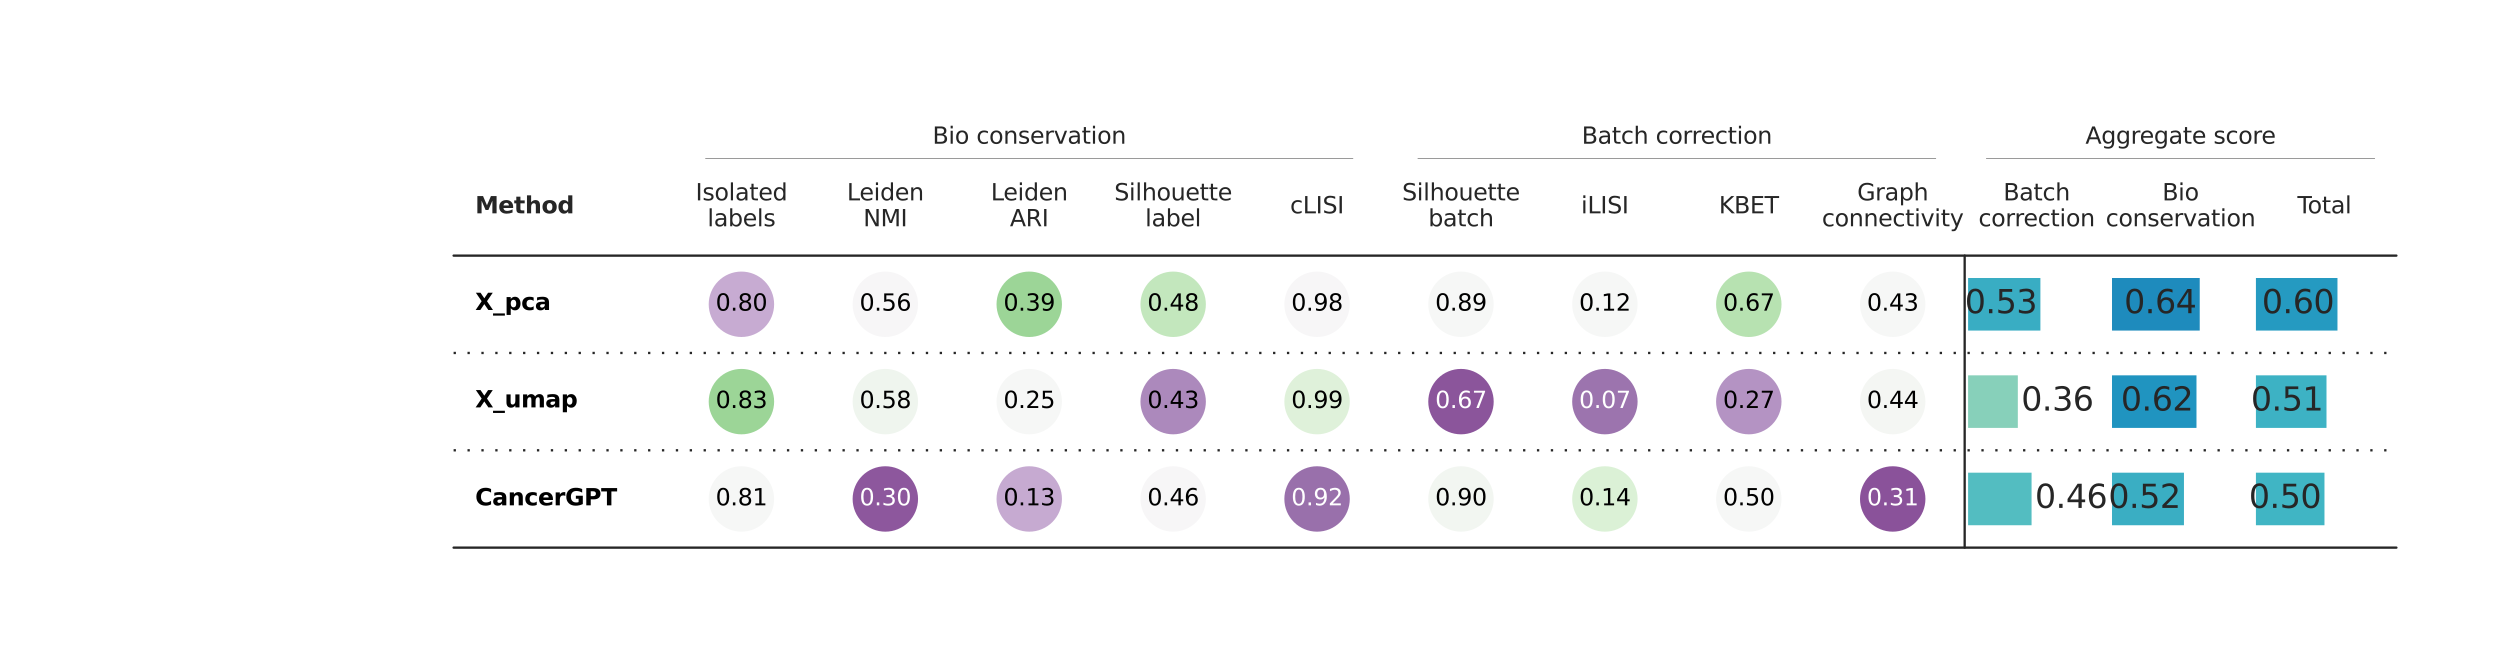 <?xml version="1.0" encoding="utf-8" standalone="no"?>
<!DOCTYPE svg PUBLIC "-//W3C//DTD SVG 1.1//EN"
  "http://www.w3.org/Graphics/SVG/1.1/DTD/svg11.dtd">
<svg xmlns:xlink="http://www.w3.org/1999/xlink" width="1080pt" height="280.8pt" viewBox="0 0 1080 280.8" xmlns="http://www.w3.org/2000/svg" version="1.1">
 <defs>
  <style type="text/css">*{stroke-linejoin: round; stroke-linecap: butt}</style>
 </defs>
 <g id="figure_1">
  <g id="patch_1">
   <path d="M 0 280.8 
L 1080 280.8 
L 1080 0 
L 0 0 
z
" style="fill: #ffffff"/>
  </g>
  <g id="axes_1">
   <g id="patch_2">
    <path d="M 195.954 110.425 
L 289.209 110.425 
L 289.209 152.476 
L 195.954 152.476 
z
" clip-path="url(#pbe35603ac3)" style="fill: #ffffff"/>
   </g>
   <g id="patch_3">
    <path d="M 289.209 110.425 
L 351.379 110.425 
L 351.379 152.476 
L 289.209 152.476 
z
" clip-path="url(#pbe35603ac3)" style="fill: #ffffff"/>
   </g>
   <g id="patch_4">
    <path d="M 351.379 110.425 
L 413.548 110.425 
L 413.548 152.476 
L 351.379 152.476 
z
" clip-path="url(#pbe35603ac3)" style="fill: #ffffff"/>
   </g>
   <g id="patch_5">
    <path d="M 413.548 110.425 
L 475.718 110.425 
L 475.718 152.476 
L 413.548 152.476 
z
" clip-path="url(#pbe35603ac3)" style="fill: #ffffff"/>
   </g>
   <g id="patch_6">
    <path d="M 475.718 110.425 
L 537.888 110.425 
L 537.888 152.476 
L 475.718 152.476 
z
" clip-path="url(#pbe35603ac3)" style="fill: #ffffff"/>
   </g>
   <g id="patch_7">
    <path d="M 537.888 110.425 
L 600.058 110.425 
L 600.058 152.476 
L 537.888 152.476 
z
" clip-path="url(#pbe35603ac3)" style="fill: #ffffff"/>
   </g>
   <g id="patch_8">
    <path d="M 600.058 110.425 
L 662.227 110.425 
L 662.227 152.476 
L 600.058 152.476 
z
" clip-path="url(#pbe35603ac3)" style="fill: #ffffff"/>
   </g>
   <g id="patch_9">
    <path d="M 662.227 110.425 
L 724.397 110.425 
L 724.397 152.476 
L 662.227 152.476 
z
" clip-path="url(#pbe35603ac3)" style="fill: #ffffff"/>
   </g>
   <g id="patch_10">
    <path d="M 724.397 110.425 
L 786.567 110.425 
L 786.567 152.476 
L 724.397 152.476 
z
" clip-path="url(#pbe35603ac3)" style="fill: #ffffff"/>
   </g>
   <g id="patch_11">
    <path d="M 786.567 110.425 
L 848.737 110.425 
L 848.737 152.476 
L 786.567 152.476 
z
" clip-path="url(#pbe35603ac3)" style="fill: #ffffff"/>
   </g>
   <g id="patch_12">
    <path d="M 848.737 110.425 
L 910.906 110.425 
L 910.906 152.476 
L 848.737 152.476 
z
" clip-path="url(#pbe35603ac3)" style="fill: #ffffff"/>
   </g>
   <g id="patch_13">
    <path d="M 848.737 110.425 
L 910.906 110.425 
L 910.906 152.476 
L 848.737 152.476 
z
" clip-path="url(#pbe35603ac3)" style="fill: #ffffff"/>
   </g>
   <g id="patch_14">
    <path d="M 910.906 110.425 
L 973.076 110.425 
L 973.076 152.476 
L 910.906 152.476 
z
" clip-path="url(#pbe35603ac3)" style="fill: #ffffff"/>
   </g>
   <g id="patch_15">
    <path d="M 910.906 110.425 
L 973.076 110.425 
L 973.076 152.476 
L 910.906 152.476 
z
" clip-path="url(#pbe35603ac3)" style="fill: #ffffff"/>
   </g>
   <g id="patch_16">
    <path d="M 973.076 110.425 
L 1035.246 110.425 
L 1035.246 152.476 
L 973.076 152.476 
z
" clip-path="url(#pbe35603ac3)" style="fill: #ffffff"/>
   </g>
   <g id="patch_17">
    <path d="M 973.076 110.425 
L 1035.246 110.425 
L 1035.246 152.476 
L 973.076 152.476 
z
" clip-path="url(#pbe35603ac3)" style="fill: #ffffff"/>
   </g>
   <g id="patch_18">
    <path d="M 195.954 152.476 
L 289.209 152.476 
L 289.209 194.527 
L 195.954 194.527 
z
" clip-path="url(#pbe35603ac3)" style="fill: #ffffff"/>
   </g>
   <g id="patch_19">
    <path d="M 289.209 152.476 
L 351.379 152.476 
L 351.379 194.527 
L 289.209 194.527 
z
" clip-path="url(#pbe35603ac3)" style="fill: #ffffff"/>
   </g>
   <g id="patch_20">
    <path d="M 351.379 152.476 
L 413.548 152.476 
L 413.548 194.527 
L 351.379 194.527 
z
" clip-path="url(#pbe35603ac3)" style="fill: #ffffff"/>
   </g>
   <g id="patch_21">
    <path d="M 413.548 152.476 
L 475.718 152.476 
L 475.718 194.527 
L 413.548 194.527 
z
" clip-path="url(#pbe35603ac3)" style="fill: #ffffff"/>
   </g>
   <g id="patch_22">
    <path d="M 475.718 152.476 
L 537.888 152.476 
L 537.888 194.527 
L 475.718 194.527 
z
" clip-path="url(#pbe35603ac3)" style="fill: #ffffff"/>
   </g>
   <g id="patch_23">
    <path d="M 537.888 152.476 
L 600.058 152.476 
L 600.058 194.527 
L 537.888 194.527 
z
" clip-path="url(#pbe35603ac3)" style="fill: #ffffff"/>
   </g>
   <g id="patch_24">
    <path d="M 600.058 152.476 
L 662.227 152.476 
L 662.227 194.527 
L 600.058 194.527 
z
" clip-path="url(#pbe35603ac3)" style="fill: #ffffff"/>
   </g>
   <g id="patch_25">
    <path d="M 662.227 152.476 
L 724.397 152.476 
L 724.397 194.527 
L 662.227 194.527 
z
" clip-path="url(#pbe35603ac3)" style="fill: #ffffff"/>
   </g>
   <g id="patch_26">
    <path d="M 724.397 152.476 
L 786.567 152.476 
L 786.567 194.527 
L 724.397 194.527 
z
" clip-path="url(#pbe35603ac3)" style="fill: #ffffff"/>
   </g>
   <g id="patch_27">
    <path d="M 786.567 152.476 
L 848.737 152.476 
L 848.737 194.527 
L 786.567 194.527 
z
" clip-path="url(#pbe35603ac3)" style="fill: #ffffff"/>
   </g>
   <g id="patch_28">
    <path d="M 848.737 152.476 
L 910.906 152.476 
L 910.906 194.527 
L 848.737 194.527 
z
" clip-path="url(#pbe35603ac3)" style="fill: #ffffff"/>
   </g>
   <g id="patch_29">
    <path d="M 848.737 152.476 
L 910.906 152.476 
L 910.906 194.527 
L 848.737 194.527 
z
" clip-path="url(#pbe35603ac3)" style="fill: #ffffff"/>
   </g>
   <g id="patch_30">
    <path d="M 910.906 152.476 
L 973.076 152.476 
L 973.076 194.527 
L 910.906 194.527 
z
" clip-path="url(#pbe35603ac3)" style="fill: #ffffff"/>
   </g>
   <g id="patch_31">
    <path d="M 910.906 152.476 
L 973.076 152.476 
L 973.076 194.527 
L 910.906 194.527 
z
" clip-path="url(#pbe35603ac3)" style="fill: #ffffff"/>
   </g>
   <g id="patch_32">
    <path d="M 973.076 152.476 
L 1035.246 152.476 
L 1035.246 194.527 
L 973.076 194.527 
z
" clip-path="url(#pbe35603ac3)" style="fill: #ffffff"/>
   </g>
   <g id="patch_33">
    <path d="M 973.076 152.476 
L 1035.246 152.476 
L 1035.246 194.527 
L 973.076 194.527 
z
" clip-path="url(#pbe35603ac3)" style="fill: #ffffff"/>
   </g>
   <g id="patch_34">
    <path d="M 195.954 194.527 
L 289.209 194.527 
L 289.209 236.577 
L 195.954 236.577 
z
" clip-path="url(#pbe35603ac3)" style="fill: #ffffff"/>
   </g>
   <g id="patch_35">
    <path d="M 289.209 194.527 
L 351.379 194.527 
L 351.379 236.577 
L 289.209 236.577 
z
" clip-path="url(#pbe35603ac3)" style="fill: #ffffff"/>
   </g>
   <g id="patch_36">
    <path d="M 351.379 194.527 
L 413.548 194.527 
L 413.548 236.577 
L 351.379 236.577 
z
" clip-path="url(#pbe35603ac3)" style="fill: #ffffff"/>
   </g>
   <g id="patch_37">
    <path d="M 413.548 194.527 
L 475.718 194.527 
L 475.718 236.577 
L 413.548 236.577 
z
" clip-path="url(#pbe35603ac3)" style="fill: #ffffff"/>
   </g>
   <g id="patch_38">
    <path d="M 475.718 194.527 
L 537.888 194.527 
L 537.888 236.577 
L 475.718 236.577 
z
" clip-path="url(#pbe35603ac3)" style="fill: #ffffff"/>
   </g>
   <g id="patch_39">
    <path d="M 537.888 194.527 
L 600.058 194.527 
L 600.058 236.577 
L 537.888 236.577 
z
" clip-path="url(#pbe35603ac3)" style="fill: #ffffff"/>
   </g>
   <g id="patch_40">
    <path d="M 600.058 194.527 
L 662.227 194.527 
L 662.227 236.577 
L 600.058 236.577 
z
" clip-path="url(#pbe35603ac3)" style="fill: #ffffff"/>
   </g>
   <g id="patch_41">
    <path d="M 662.227 194.527 
L 724.397 194.527 
L 724.397 236.577 
L 662.227 236.577 
z
" clip-path="url(#pbe35603ac3)" style="fill: #ffffff"/>
   </g>
   <g id="patch_42">
    <path d="M 724.397 194.527 
L 786.567 194.527 
L 786.567 236.577 
L 724.397 236.577 
z
" clip-path="url(#pbe35603ac3)" style="fill: #ffffff"/>
   </g>
   <g id="patch_43">
    <path d="M 786.567 194.527 
L 848.737 194.527 
L 848.737 236.577 
L 786.567 236.577 
z
" clip-path="url(#pbe35603ac3)" style="fill: #ffffff"/>
   </g>
   <g id="patch_44">
    <path d="M 848.737 194.527 
L 910.906 194.527 
L 910.906 236.577 
L 848.737 236.577 
z
" clip-path="url(#pbe35603ac3)" style="fill: #ffffff"/>
   </g>
   <g id="patch_45">
    <path d="M 848.737 194.527 
L 910.906 194.527 
L 910.906 236.577 
L 848.737 236.577 
z
" clip-path="url(#pbe35603ac3)" style="fill: #ffffff"/>
   </g>
   <g id="patch_46">
    <path d="M 910.906 194.527 
L 973.076 194.527 
L 973.076 236.577 
L 910.906 236.577 
z
" clip-path="url(#pbe35603ac3)" style="fill: #ffffff"/>
   </g>
   <g id="patch_47">
    <path d="M 910.906 194.527 
L 973.076 194.527 
L 973.076 236.577 
L 910.906 236.577 
z
" clip-path="url(#pbe35603ac3)" style="fill: #ffffff"/>
   </g>
   <g id="patch_48">
    <path d="M 973.076 194.527 
L 1035.246 194.527 
L 1035.246 236.577 
L 973.076 236.577 
z
" clip-path="url(#pbe35603ac3)" style="fill: #ffffff"/>
   </g>
   <g id="patch_49">
    <path d="M 973.076 194.527 
L 1035.246 194.527 
L 1035.246 236.577 
L 973.076 236.577 
z
" clip-path="url(#pbe35603ac3)" style="fill: #ffffff"/>
   </g>
   <g id="patch_50">
    <path d="M 195.954 68.374 
L 289.209 68.374 
L 289.209 110.425 
L 195.954 110.425 
z
" clip-path="url(#pbe35603ac3)" style="fill: #ffffff"/>
   </g>
   <g id="patch_51">
    <path d="M 289.209 68.374 
L 351.379 68.374 
L 351.379 110.425 
L 289.209 110.425 
z
" clip-path="url(#pbe35603ac3)" style="fill: #ffffff"/>
   </g>
   <g id="patch_52">
    <path d="M 351.379 68.374 
L 413.548 68.374 
L 413.548 110.425 
L 351.379 110.425 
z
" clip-path="url(#pbe35603ac3)" style="fill: #ffffff"/>
   </g>
   <g id="patch_53">
    <path d="M 413.548 68.374 
L 475.718 68.374 
L 475.718 110.425 
L 413.548 110.425 
z
" clip-path="url(#pbe35603ac3)" style="fill: #ffffff"/>
   </g>
   <g id="patch_54">
    <path d="M 475.718 68.374 
L 537.888 68.374 
L 537.888 110.425 
L 475.718 110.425 
z
" clip-path="url(#pbe35603ac3)" style="fill: #ffffff"/>
   </g>
   <g id="patch_55">
    <path d="M 537.888 68.374 
L 600.058 68.374 
L 600.058 110.425 
L 537.888 110.425 
z
" clip-path="url(#pbe35603ac3)" style="fill: #ffffff"/>
   </g>
   <g id="patch_56">
    <path d="M 600.058 68.374 
L 662.227 68.374 
L 662.227 110.425 
L 600.058 110.425 
z
" clip-path="url(#pbe35603ac3)" style="fill: #ffffff"/>
   </g>
   <g id="patch_57">
    <path d="M 662.227 68.374 
L 724.397 68.374 
L 724.397 110.425 
L 662.227 110.425 
z
" clip-path="url(#pbe35603ac3)" style="fill: #ffffff"/>
   </g>
   <g id="patch_58">
    <path d="M 724.397 68.374 
L 786.567 68.374 
L 786.567 110.425 
L 724.397 110.425 
z
" clip-path="url(#pbe35603ac3)" style="fill: #ffffff"/>
   </g>
   <g id="patch_59">
    <path d="M 786.567 68.374 
L 848.737 68.374 
L 848.737 110.425 
L 786.567 110.425 
z
" clip-path="url(#pbe35603ac3)" style="fill: #ffffff"/>
   </g>
   <g id="patch_60">
    <path d="M 848.737 68.374 
L 910.906 68.374 
L 910.906 110.425 
L 848.737 110.425 
z
" clip-path="url(#pbe35603ac3)" style="fill: #ffffff"/>
   </g>
   <g id="patch_61">
    <path d="M 910.906 68.374 
L 973.076 68.374 
L 973.076 110.425 
L 910.906 110.425 
z
" clip-path="url(#pbe35603ac3)" style="fill: #ffffff"/>
   </g>
   <g id="patch_62">
    <path d="M 973.076 68.374 
L 1035.246 68.374 
L 1035.246 110.425 
L 973.076 110.425 
z
" clip-path="url(#pbe35603ac3)" style="fill: #ffffff"/>
   </g>
   <g id="patch_63">
    <path d="M 848.737 68.374 
L 1035.246 68.374 
L 1035.246 110.425 
L 848.737 110.425 
z
" clip-path="url(#pbe35603ac3)" style="fill: #ffffff"/>
   </g>
   <g id="patch_64">
    <path d="M 289.209 68.374 
L 600.058 68.374 
L 600.058 110.425 
L 289.209 110.425 
z
" clip-path="url(#pbe35603ac3)" style="fill: #ffffff"/>
   </g>
   <g id="patch_65">
    <path d="M 600.058 68.374 
L 848.737 68.374 
L 848.737 110.425 
L 600.058 110.425 
z
" clip-path="url(#pbe35603ac3)" style="fill: #ffffff"/>
   </g>
   <g id="patch_66">
    <path d="M 848.737 110.425 
L 910.906 110.425 
L 910.906 152.476 
L 848.737 152.476 
z
" clip-path="url(#pbe35603ac3)" style="fill: #ffffff"/>
   </g>
   <g id="patch_67">
    <path d="M 910.906 110.425 
L 973.076 110.425 
L 973.076 152.476 
L 910.906 152.476 
z
" clip-path="url(#pbe35603ac3)" style="fill: #ffffff"/>
   </g>
   <g id="patch_68">
    <path d="M 973.076 110.425 
L 1035.246 110.425 
L 1035.246 152.476 
L 973.076 152.476 
z
" clip-path="url(#pbe35603ac3)" style="fill: #ffffff"/>
   </g>
   <g id="patch_69">
    <path d="M 848.737 152.476 
L 910.906 152.476 
L 910.906 194.527 
L 848.737 194.527 
z
" clip-path="url(#pbe35603ac3)" style="fill: #ffffff"/>
   </g>
   <g id="patch_70">
    <path d="M 910.906 152.476 
L 973.076 152.476 
L 973.076 194.527 
L 910.906 194.527 
z
" clip-path="url(#pbe35603ac3)" style="fill: #ffffff"/>
   </g>
   <g id="patch_71">
    <path d="M 973.076 152.476 
L 1035.246 152.476 
L 1035.246 194.527 
L 973.076 194.527 
z
" clip-path="url(#pbe35603ac3)" style="fill: #ffffff"/>
   </g>
   <g id="patch_72">
    <path d="M 848.737 194.527 
L 910.906 194.527 
L 910.906 236.577 
L 848.737 236.577 
z
" clip-path="url(#pbe35603ac3)" style="fill: #ffffff"/>
   </g>
   <g id="patch_73">
    <path d="M 910.906 194.527 
L 973.076 194.527 
L 973.076 236.577 
L 910.906 236.577 
z
" clip-path="url(#pbe35603ac3)" style="fill: #ffffff"/>
   </g>
   <g id="patch_74">
    <path d="M 973.076 194.527 
L 1035.246 194.527 
L 1035.246 236.577 
L 973.076 236.577 
z
" clip-path="url(#pbe35603ac3)" style="fill: #ffffff"/>
   </g>
   <g id="line2d_1">
    <path d="M 858.062 68.374 
L 1025.92 68.374 
" clip-path="url(#pbe35603ac3)" style="fill: none; stroke: #262626; stroke-width: 0.2; stroke-linecap: round"/>
   </g>
   <g id="line2d_2">
    <path d="M 304.751 68.374 
L 584.515 68.374 
" clip-path="url(#pbe35603ac3)" style="fill: none; stroke: #262626; stroke-width: 0.2; stroke-linecap: round"/>
   </g>
   <g id="line2d_3">
    <path d="M 612.492 68.374 
L 836.303 68.374 
" clip-path="url(#pbe35603ac3)" style="fill: none; stroke: #262626; stroke-width: 0.2; stroke-linecap: round"/>
   </g>
   <g id="line2d_4">
    <path d="M 195.954 110.425 
L 1035.246 110.425 
" clip-path="url(#pbe35603ac3)" style="fill: none; stroke: #262626; stroke-linecap: round"/>
   </g>
   <g id="line2d_5">
    <path d="M 195.954 236.577 
L 1035.246 236.577 
" clip-path="url(#pbe35603ac3)" style="fill: none; stroke: #262626; stroke-linecap: round"/>
   </g>
   <g id="line2d_6">
    <path d="M 195.954 152.476 
L 1035.246 152.476 
" clip-path="url(#pbe35603ac3)" style="fill: none; stroke-dasharray: 1,5; stroke-dashoffset: 0; stroke: #262626"/>
   </g>
   <g id="line2d_7">
    <path d="M 195.954 194.527 
L 1035.246 194.527 
" clip-path="url(#pbe35603ac3)" style="fill: none; stroke-dasharray: 1,5; stroke-dashoffset: 0; stroke: #262626"/>
   </g>
   <g id="line2d_8">
    <path d="M 848.737 110.425 
L 848.737 236.577 
" clip-path="url(#pbe35603ac3)" style="fill: none; stroke: #262626; stroke-linecap: round"/>
   </g>
   <g id="text_1">
    <!-- X_pca -->
    <g transform="translate(205.28 133.932) scale(0.1 -0.1)">
     <defs>
      <path id="DejaVuSans-Bold-58" d="M 3188 2381 
L 4806 0 
L 3553 0 
L 2463 1594 
L 1381 0 
L 122 0 
L 1741 2381 
L 184 4666 
L 1441 4666 
L 2463 3163 
L 3481 4666 
L 4744 4666 
L 3188 2381 
z
" transform="scale(0.016)"/>
      <path id="DejaVuSans-Bold-5f" d="M 3200 -916 
L 3200 -1509 
L 0 -1509 
L 0 -916 
L 3200 -916 
z
" transform="scale(0.016)"/>
      <path id="DejaVuSans-Bold-70" d="M 1656 506 
L 1656 -1331 
L 538 -1331 
L 538 3500 
L 1656 3500 
L 1656 2988 
Q 1888 3294 2169 3439 
Q 2450 3584 2816 3584 
Q 3463 3584 3878 3070 
Q 4294 2556 4294 1747 
Q 4294 938 3878 423 
Q 3463 -91 2816 -91 
Q 2450 -91 2169 54 
Q 1888 200 1656 506 
z
M 2400 2772 
Q 2041 2772 1848 2508 
Q 1656 2244 1656 1747 
Q 1656 1250 1848 986 
Q 2041 722 2400 722 
Q 2759 722 2948 984 
Q 3138 1247 3138 1747 
Q 3138 2247 2948 2509 
Q 2759 2772 2400 2772 
z
" transform="scale(0.016)"/>
      <path id="DejaVuSans-Bold-63" d="M 3366 3391 
L 3366 2478 
Q 3138 2634 2908 2709 
Q 2678 2784 2431 2784 
Q 1963 2784 1702 2511 
Q 1441 2238 1441 1747 
Q 1441 1256 1702 982 
Q 1963 709 2431 709 
Q 2694 709 2930 787 
Q 3166 866 3366 1019 
L 3366 103 
Q 3103 6 2833 -42 
Q 2563 -91 2291 -91 
Q 1344 -91 809 395 
Q 275 881 275 1747 
Q 275 2613 809 3098 
Q 1344 3584 2291 3584 
Q 2566 3584 2833 3536 
Q 3100 3488 3366 3391 
z
" transform="scale(0.016)"/>
      <path id="DejaVuSans-Bold-61" d="M 2106 1575 
Q 1756 1575 1579 1456 
Q 1403 1338 1403 1106 
Q 1403 894 1545 773 
Q 1688 653 1941 653 
Q 2256 653 2472 879 
Q 2688 1106 2688 1447 
L 2688 1575 
L 2106 1575 
z
M 3816 1997 
L 3816 0 
L 2688 0 
L 2688 519 
Q 2463 200 2181 54 
Q 1900 -91 1497 -91 
Q 953 -91 614 226 
Q 275 544 275 1050 
Q 275 1666 698 1953 
Q 1122 2241 2028 2241 
L 2688 2241 
L 2688 2328 
Q 2688 2594 2478 2717 
Q 2269 2841 1825 2841 
Q 1466 2841 1156 2769 
Q 847 2697 581 2553 
L 581 3406 
Q 941 3494 1303 3539 
Q 1666 3584 2028 3584 
Q 2975 3584 3395 3211 
Q 3816 2838 3816 1997 
z
" transform="scale(0.016)"/>
     </defs>
     <use xlink:href="#DejaVuSans-Bold-58"/>
     <use xlink:href="#DejaVuSans-Bold-5f" x="77.1"/>
     <use xlink:href="#DejaVuSans-Bold-70" x="127.1"/>
     <use xlink:href="#DejaVuSans-Bold-63" x="198.682"/>
     <use xlink:href="#DejaVuSans-Bold-61" x="257.959"/>
    </g>
   </g>
   <g id="text_2">
    <g id="patch_75">
     <path d="M 320.294 145.083 
C 323.909 145.083 327.377 143.647 329.934 141.09 
C 332.49 138.534 333.927 135.066 333.927 131.45 
C 333.927 127.835 332.49 124.367 329.934 121.811 
C 327.377 119.254 323.909 117.818 320.294 117.818 
C 316.678 117.818 313.21 119.254 310.654 121.811 
C 308.097 124.367 306.661 127.835 306.661 131.45 
C 306.661 135.066 308.097 138.534 310.654 141.09 
C 313.21 143.647 316.678 145.083 320.294 145.083 
z
" style="fill: #c7abd2; stroke: #c7abd2; stroke-linejoin: miter"/>
    </g>
    <!-- 0.80 -->
    <g transform="translate(309.161 134.21) scale(0.1 -0.1)">
     <defs>
      <path id="DejaVuSans-30" d="M 2034 4250 
Q 1547 4250 1301 3770 
Q 1056 3291 1056 2328 
Q 1056 1369 1301 889 
Q 1547 409 2034 409 
Q 2525 409 2770 889 
Q 3016 1369 3016 2328 
Q 3016 3291 2770 3770 
Q 2525 4250 2034 4250 
z
M 2034 4750 
Q 2819 4750 3233 4129 
Q 3647 3509 3647 2328 
Q 3647 1150 3233 529 
Q 2819 -91 2034 -91 
Q 1250 -91 836 529 
Q 422 1150 422 2328 
Q 422 3509 836 4129 
Q 1250 4750 2034 4750 
z
" transform="scale(0.016)"/>
      <path id="DejaVuSans-2e" d="M 684 794 
L 1344 794 
L 1344 0 
L 684 0 
L 684 794 
z
" transform="scale(0.016)"/>
      <path id="DejaVuSans-38" d="M 2034 2216 
Q 1584 2216 1326 1975 
Q 1069 1734 1069 1313 
Q 1069 891 1326 650 
Q 1584 409 2034 409 
Q 2484 409 2743 651 
Q 3003 894 3003 1313 
Q 3003 1734 2745 1975 
Q 2488 2216 2034 2216 
z
M 1403 2484 
Q 997 2584 770 2862 
Q 544 3141 544 3541 
Q 544 4100 942 4425 
Q 1341 4750 2034 4750 
Q 2731 4750 3128 4425 
Q 3525 4100 3525 3541 
Q 3525 3141 3298 2862 
Q 3072 2584 2669 2484 
Q 3125 2378 3379 2068 
Q 3634 1759 3634 1313 
Q 3634 634 3220 271 
Q 2806 -91 2034 -91 
Q 1263 -91 848 271 
Q 434 634 434 1313 
Q 434 1759 690 2068 
Q 947 2378 1403 2484 
z
M 1172 3481 
Q 1172 3119 1398 2916 
Q 1625 2713 2034 2713 
Q 2441 2713 2670 2916 
Q 2900 3119 2900 3481 
Q 2900 3844 2670 4047 
Q 2441 4250 2034 4250 
Q 1625 4250 1398 4047 
Q 1172 3844 1172 3481 
z
" transform="scale(0.016)"/>
     </defs>
     <use xlink:href="#DejaVuSans-30"/>
     <use xlink:href="#DejaVuSans-2e" x="63.623"/>
     <use xlink:href="#DejaVuSans-38" x="95.41"/>
     <use xlink:href="#DejaVuSans-30" x="159.033"/>
    </g>
   </g>
   <g id="text_3">
    <g id="patch_76">
     <path d="M 382.463 145.083 
C 386.079 145.083 389.547 143.647 392.103 141.09 
C 394.66 138.534 396.096 135.066 396.096 131.45 
C 396.096 127.835 394.66 124.367 392.103 121.811 
C 389.547 119.254 386.079 117.818 382.463 117.818 
C 378.848 117.818 375.38 119.254 372.824 121.811 
C 370.267 124.367 368.831 127.835 368.831 131.45 
C 368.831 135.066 370.267 138.534 372.824 141.09 
C 375.38 143.647 378.848 145.083 382.463 145.083 
z
" style="fill: #f7f6f7; stroke: #f7f6f7; stroke-linejoin: miter"/>
    </g>
    <!-- 0.56 -->
    <g transform="translate(371.331 134.21) scale(0.1 -0.1)">
     <defs>
      <path id="DejaVuSans-35" d="M 691 4666 
L 3169 4666 
L 3169 4134 
L 1269 4134 
L 1269 2991 
Q 1406 3038 1543 3061 
Q 1681 3084 1819 3084 
Q 2600 3084 3056 2656 
Q 3513 2228 3513 1497 
Q 3513 744 3044 326 
Q 2575 -91 1722 -91 
Q 1428 -91 1123 -41 
Q 819 9 494 109 
L 494 744 
Q 775 591 1075 516 
Q 1375 441 1709 441 
Q 2250 441 2565 725 
Q 2881 1009 2881 1497 
Q 2881 1984 2565 2268 
Q 2250 2553 1709 2553 
Q 1456 2553 1204 2497 
Q 953 2441 691 2322 
L 691 4666 
z
" transform="scale(0.016)"/>
      <path id="DejaVuSans-36" d="M 2113 2584 
Q 1688 2584 1439 2293 
Q 1191 2003 1191 1497 
Q 1191 994 1439 701 
Q 1688 409 2113 409 
Q 2538 409 2786 701 
Q 3034 994 3034 1497 
Q 3034 2003 2786 2293 
Q 2538 2584 2113 2584 
z
M 3366 4563 
L 3366 3988 
Q 3128 4100 2886 4159 
Q 2644 4219 2406 4219 
Q 1781 4219 1451 3797 
Q 1122 3375 1075 2522 
Q 1259 2794 1537 2939 
Q 1816 3084 2150 3084 
Q 2853 3084 3261 2657 
Q 3669 2231 3669 1497 
Q 3669 778 3244 343 
Q 2819 -91 2113 -91 
Q 1303 -91 875 529 
Q 447 1150 447 2328 
Q 447 3434 972 4092 
Q 1497 4750 2381 4750 
Q 2619 4750 2861 4703 
Q 3103 4656 3366 4563 
z
" transform="scale(0.016)"/>
     </defs>
     <use xlink:href="#DejaVuSans-30"/>
     <use xlink:href="#DejaVuSans-2e" x="63.623"/>
     <use xlink:href="#DejaVuSans-35" x="95.41"/>
     <use xlink:href="#DejaVuSans-36" x="159.033"/>
    </g>
   </g>
   <g id="text_4">
    <g id="patch_77">
     <path d="M 444.633 145.083 
C 448.249 145.083 451.717 143.647 454.273 141.09 
C 456.83 138.534 458.266 135.066 458.266 131.45 
C 458.266 127.835 456.83 124.367 454.273 121.811 
C 451.717 119.254 448.249 117.818 444.633 117.818 
C 441.018 117.818 437.55 119.254 434.993 121.811 
C 432.437 124.367 431 127.835 431 131.45 
C 431 135.066 432.437 138.534 434.993 141.09 
C 437.55 143.647 441.018 145.083 444.633 145.083 
z
" style="fill: #9cd597; stroke: #9cd597; stroke-linejoin: miter"/>
    </g>
    <!-- 0.39 -->
    <g transform="translate(433.5 134.21) scale(0.1 -0.1)">
     <defs>
      <path id="DejaVuSans-33" d="M 2597 2516 
Q 3050 2419 3304 2112 
Q 3559 1806 3559 1356 
Q 3559 666 3084 287 
Q 2609 -91 1734 -91 
Q 1441 -91 1130 -33 
Q 819 25 488 141 
L 488 750 
Q 750 597 1062 519 
Q 1375 441 1716 441 
Q 2309 441 2620 675 
Q 2931 909 2931 1356 
Q 2931 1769 2642 2001 
Q 2353 2234 1838 2234 
L 1294 2234 
L 1294 2753 
L 1863 2753 
Q 2328 2753 2575 2939 
Q 2822 3125 2822 3475 
Q 2822 3834 2567 4026 
Q 2313 4219 1838 4219 
Q 1578 4219 1281 4162 
Q 984 4106 628 3988 
L 628 4550 
Q 988 4650 1302 4700 
Q 1616 4750 1894 4750 
Q 2613 4750 3031 4423 
Q 3450 4097 3450 3541 
Q 3450 3153 3228 2886 
Q 3006 2619 2597 2516 
z
" transform="scale(0.016)"/>
      <path id="DejaVuSans-39" d="M 703 97 
L 703 672 
Q 941 559 1184 500 
Q 1428 441 1663 441 
Q 2288 441 2617 861 
Q 2947 1281 2994 2138 
Q 2813 1869 2534 1725 
Q 2256 1581 1919 1581 
Q 1219 1581 811 2004 
Q 403 2428 403 3163 
Q 403 3881 828 4315 
Q 1253 4750 1959 4750 
Q 2769 4750 3195 4129 
Q 3622 3509 3622 2328 
Q 3622 1225 3098 567 
Q 2575 -91 1691 -91 
Q 1453 -91 1209 -44 
Q 966 3 703 97 
z
M 1959 2075 
Q 2384 2075 2632 2365 
Q 2881 2656 2881 3163 
Q 2881 3666 2632 3958 
Q 2384 4250 1959 4250 
Q 1534 4250 1286 3958 
Q 1038 3666 1038 3163 
Q 1038 2656 1286 2365 
Q 1534 2075 1959 2075 
z
" transform="scale(0.016)"/>
     </defs>
     <use xlink:href="#DejaVuSans-30"/>
     <use xlink:href="#DejaVuSans-2e" x="63.623"/>
     <use xlink:href="#DejaVuSans-33" x="95.41"/>
     <use xlink:href="#DejaVuSans-39" x="159.033"/>
    </g>
   </g>
   <g id="text_5">
    <g id="patch_78">
     <path d="M 506.803 145.083 
C 510.418 145.083 513.886 143.647 516.443 141.09 
C 518.999 138.534 520.436 135.066 520.436 131.45 
C 520.436 127.835 518.999 124.367 516.443 121.811 
C 513.886 119.254 510.418 117.818 506.803 117.818 
C 503.187 117.818 499.72 119.254 497.163 121.811 
C 494.607 124.367 493.17 127.835 493.17 131.45 
C 493.17 135.066 494.607 138.534 497.163 141.09 
C 499.72 143.647 503.187 145.083 506.803 145.083 
z
" style="fill: #c3e7bd; stroke: #c3e7bd; stroke-linejoin: miter"/>
    </g>
    <!-- 0.48 -->
    <g transform="translate(495.67 134.21) scale(0.1 -0.1)">
     <defs>
      <path id="DejaVuSans-34" d="M 2419 4116 
L 825 1625 
L 2419 1625 
L 2419 4116 
z
M 2253 4666 
L 3047 4666 
L 3047 1625 
L 3713 1625 
L 3713 1100 
L 3047 1100 
L 3047 0 
L 2419 0 
L 2419 1100 
L 313 1100 
L 313 1709 
L 2253 4666 
z
" transform="scale(0.016)"/>
     </defs>
     <use xlink:href="#DejaVuSans-30"/>
     <use xlink:href="#DejaVuSans-2e" x="63.623"/>
     <use xlink:href="#DejaVuSans-34" x="95.41"/>
     <use xlink:href="#DejaVuSans-38" x="159.033"/>
    </g>
   </g>
   <g id="text_6">
    <g id="patch_79">
     <path d="M 568.973 145.083 
C 572.588 145.083 576.056 143.647 578.613 141.09 
C 581.169 138.534 582.606 135.066 582.606 131.45 
C 582.606 127.835 581.169 124.367 578.613 121.811 
C 576.056 119.254 572.588 117.818 568.973 117.818 
C 565.357 117.818 561.889 119.254 559.333 121.811 
C 556.776 124.367 555.34 127.835 555.34 131.45 
C 555.34 135.066 556.776 138.534 559.333 141.09 
C 561.889 143.647 565.357 145.083 568.973 145.083 
z
" style="fill: #f7f6f7; stroke: #f7f6f7; stroke-linejoin: miter"/>
    </g>
    <!-- 0.98 -->
    <g transform="translate(557.84 134.21) scale(0.1 -0.1)">
     <use xlink:href="#DejaVuSans-30"/>
     <use xlink:href="#DejaVuSans-2e" x="63.623"/>
     <use xlink:href="#DejaVuSans-39" x="95.41"/>
     <use xlink:href="#DejaVuSans-38" x="159.033"/>
    </g>
   </g>
   <g id="text_7">
    <g id="patch_80">
     <path d="M 631.142 145.083 
C 634.758 145.083 638.226 143.647 640.782 141.09 
C 643.339 138.534 644.775 135.066 644.775 131.45 
C 644.775 127.835 643.339 124.367 640.782 121.811 
C 638.226 119.254 634.758 117.818 631.142 117.818 
C 627.527 117.818 624.059 119.254 621.503 121.811 
C 618.946 124.367 617.51 127.835 617.51 131.45 
C 617.51 135.066 618.946 138.534 621.503 141.09 
C 624.059 143.647 627.527 145.083 631.142 145.083 
z
" style="fill: #f6f7f6; stroke: #f6f7f6; stroke-linejoin: miter"/>
    </g>
    <!-- 0.89 -->
    <g transform="translate(620.01 134.21) scale(0.1 -0.1)">
     <use xlink:href="#DejaVuSans-30"/>
     <use xlink:href="#DejaVuSans-2e" x="63.623"/>
     <use xlink:href="#DejaVuSans-38" x="95.41"/>
     <use xlink:href="#DejaVuSans-39" x="159.033"/>
    </g>
   </g>
   <g id="text_8">
    <g id="patch_81">
     <path d="M 693.312 145.083 
C 696.928 145.083 700.396 143.647 702.952 141.09 
C 705.509 138.534 706.945 135.066 706.945 131.45 
C 706.945 127.835 705.509 124.367 702.952 121.811 
C 700.396 119.254 696.928 117.818 693.312 117.818 
C 689.697 117.818 686.229 119.254 683.672 121.811 
C 681.116 124.367 679.679 127.835 679.679 131.45 
C 679.679 135.066 681.116 138.534 683.672 141.09 
C 686.229 143.647 689.697 145.083 693.312 145.083 
z
" style="fill: #f6f7f6; stroke: #f6f7f6; stroke-linejoin: miter"/>
    </g>
    <!-- 0.12 -->
    <g transform="translate(682.179 134.21) scale(0.1 -0.1)">
     <defs>
      <path id="DejaVuSans-31" d="M 794 531 
L 1825 531 
L 1825 4091 
L 703 3866 
L 703 4441 
L 1819 4666 
L 2450 4666 
L 2450 531 
L 3481 531 
L 3481 0 
L 794 0 
L 794 531 
z
" transform="scale(0.016)"/>
      <path id="DejaVuSans-32" d="M 1228 531 
L 3431 531 
L 3431 0 
L 469 0 
L 469 531 
Q 828 903 1448 1529 
Q 2069 2156 2228 2338 
Q 2531 2678 2651 2914 
Q 2772 3150 2772 3378 
Q 2772 3750 2511 3984 
Q 2250 4219 1831 4219 
Q 1534 4219 1204 4116 
Q 875 4013 500 3803 
L 500 4441 
Q 881 4594 1212 4672 
Q 1544 4750 1819 4750 
Q 2544 4750 2975 4387 
Q 3406 4025 3406 3419 
Q 3406 3131 3298 2873 
Q 3191 2616 2906 2266 
Q 2828 2175 2409 1742 
Q 1991 1309 1228 531 
z
" transform="scale(0.016)"/>
     </defs>
     <use xlink:href="#DejaVuSans-30"/>
     <use xlink:href="#DejaVuSans-2e" x="63.623"/>
     <use xlink:href="#DejaVuSans-31" x="95.41"/>
     <use xlink:href="#DejaVuSans-32" x="159.033"/>
    </g>
   </g>
   <g id="text_9">
    <g id="patch_82">
     <path d="M 755.482 145.083 
C 759.097 145.083 762.565 143.647 765.122 141.09 
C 767.678 138.534 769.115 135.066 769.115 131.45 
C 769.115 127.835 767.678 124.367 765.122 121.811 
C 762.565 119.254 759.097 117.818 755.482 117.818 
C 751.866 117.818 748.399 119.254 745.842 121.811 
C 743.286 124.367 741.849 127.835 741.849 131.45 
C 741.849 135.066 743.286 138.534 745.842 141.09 
C 748.399 143.647 751.866 145.083 755.482 145.083 
z
" style="fill: #b7e2b1; stroke: #b7e2b1; stroke-linejoin: miter"/>
    </g>
    <!-- 0.67 -->
    <g transform="translate(744.349 134.21) scale(0.1 -0.1)">
     <defs>
      <path id="DejaVuSans-37" d="M 525 4666 
L 3525 4666 
L 3525 4397 
L 1831 0 
L 1172 0 
L 2766 4134 
L 525 4134 
L 525 4666 
z
" transform="scale(0.016)"/>
     </defs>
     <use xlink:href="#DejaVuSans-30"/>
     <use xlink:href="#DejaVuSans-2e" x="63.623"/>
     <use xlink:href="#DejaVuSans-36" x="95.41"/>
     <use xlink:href="#DejaVuSans-37" x="159.033"/>
    </g>
   </g>
   <g id="text_10">
    <g id="patch_83">
     <path d="M 817.652 145.083 
C 821.267 145.083 824.735 143.647 827.292 141.09 
C 829.848 138.534 831.284 135.066 831.284 131.45 
C 831.284 127.835 829.848 124.367 827.292 121.811 
C 824.735 119.254 821.267 117.818 817.652 117.818 
C 814.036 117.818 810.568 119.254 808.012 121.811 
C 805.455 124.367 804.019 127.835 804.019 131.45 
C 804.019 135.066 805.455 138.534 808.012 141.09 
C 810.568 143.647 814.036 145.083 817.652 145.083 
z
" style="fill: #f6f7f6; stroke: #f6f7f6; stroke-linejoin: miter"/>
    </g>
    <!-- 0.43 -->
    <g transform="translate(806.519 134.21) scale(0.1 -0.1)">
     <use xlink:href="#DejaVuSans-30"/>
     <use xlink:href="#DejaVuSans-2e" x="63.623"/>
     <use xlink:href="#DejaVuSans-34" x="95.41"/>
     <use xlink:href="#DejaVuSans-33" x="159.033"/>
    </g>
   </g>
   <g id="text_11">
    <!-- X_umap -->
    <g transform="translate(205.28 175.982) scale(0.1 -0.1)">
     <defs>
      <path id="DejaVuSans-Bold-75" d="M 500 1363 
L 500 3500 
L 1625 3500 
L 1625 3150 
Q 1625 2866 1622 2436 
Q 1619 2006 1619 1863 
Q 1619 1441 1641 1255 
Q 1663 1069 1716 984 
Q 1784 875 1895 815 
Q 2006 756 2150 756 
Q 2500 756 2700 1025 
Q 2900 1294 2900 1772 
L 2900 3500 
L 4019 3500 
L 4019 0 
L 2900 0 
L 2900 506 
Q 2647 200 2364 54 
Q 2081 -91 1741 -91 
Q 1134 -91 817 281 
Q 500 653 500 1363 
z
" transform="scale(0.016)"/>
      <path id="DejaVuSans-Bold-6d" d="M 3781 2919 
Q 3994 3244 4286 3414 
Q 4578 3584 4928 3584 
Q 5531 3584 5847 3212 
Q 6163 2841 6163 2131 
L 6163 0 
L 5038 0 
L 5038 1825 
Q 5041 1866 5042 1909 
Q 5044 1953 5044 2034 
Q 5044 2406 4934 2573 
Q 4825 2741 4581 2741 
Q 4263 2741 4089 2478 
Q 3916 2216 3909 1719 
L 3909 0 
L 2784 0 
L 2784 1825 
Q 2784 2406 2684 2573 
Q 2584 2741 2328 2741 
Q 2006 2741 1831 2477 
Q 1656 2213 1656 1722 
L 1656 0 
L 531 0 
L 531 3500 
L 1656 3500 
L 1656 2988 
Q 1863 3284 2130 3434 
Q 2397 3584 2719 3584 
Q 3081 3584 3359 3409 
Q 3638 3234 3781 2919 
z
" transform="scale(0.016)"/>
     </defs>
     <use xlink:href="#DejaVuSans-Bold-58"/>
     <use xlink:href="#DejaVuSans-Bold-5f" x="77.1"/>
     <use xlink:href="#DejaVuSans-Bold-75" x="127.1"/>
     <use xlink:href="#DejaVuSans-Bold-6d" x="198.291"/>
     <use xlink:href="#DejaVuSans-Bold-61" x="302.49"/>
     <use xlink:href="#DejaVuSans-Bold-70" x="369.971"/>
    </g>
   </g>
   <g id="text_12">
    <g id="patch_84">
     <path d="M 320.294 187.134 
C 323.909 187.134 327.377 185.698 329.934 183.141 
C 332.49 180.585 333.927 177.117 333.927 173.501 
C 333.927 169.886 332.49 166.418 329.934 163.861 
C 327.377 161.305 323.909 159.868 320.294 159.868 
C 316.678 159.868 313.21 161.305 310.654 163.861 
C 308.097 166.418 306.661 169.886 306.661 173.501 
C 306.661 177.117 308.097 180.585 310.654 183.141 
C 313.21 185.698 316.678 187.134 320.294 187.134 
z
" style="fill: #9cd597; stroke: #9cd597; stroke-linejoin: miter"/>
    </g>
    <!-- 0.83 -->
    <g transform="translate(309.161 176.261) scale(0.1 -0.1)">
     <use xlink:href="#DejaVuSans-30"/>
     <use xlink:href="#DejaVuSans-2e" x="63.623"/>
     <use xlink:href="#DejaVuSans-38" x="95.41"/>
     <use xlink:href="#DejaVuSans-33" x="159.033"/>
    </g>
   </g>
   <g id="text_13">
    <g id="patch_85">
     <path d="M 382.463 187.134 
C 386.079 187.134 389.547 185.698 392.103 183.141 
C 394.66 180.585 396.096 177.117 396.096 173.501 
C 396.096 169.886 394.66 166.418 392.103 163.861 
C 389.547 161.305 386.079 159.868 382.463 159.868 
C 378.848 159.868 375.38 161.305 372.824 163.861 
C 370.267 166.418 368.831 169.886 368.831 173.501 
C 368.831 177.117 370.267 180.585 372.824 183.141 
C 375.38 185.698 378.848 187.134 382.463 187.134 
z
" style="fill: #eff5ee; stroke: #eff5ee; stroke-linejoin: miter"/>
    </g>
    <!-- 0.58 -->
    <g transform="translate(371.331 176.261) scale(0.1 -0.1)">
     <use xlink:href="#DejaVuSans-30"/>
     <use xlink:href="#DejaVuSans-2e" x="63.623"/>
     <use xlink:href="#DejaVuSans-35" x="95.41"/>
     <use xlink:href="#DejaVuSans-38" x="159.033"/>
    </g>
   </g>
   <g id="text_14">
    <g id="patch_86">
     <path d="M 444.633 187.134 
C 448.249 187.134 451.717 185.698 454.273 183.141 
C 456.83 180.585 458.266 177.117 458.266 173.501 
C 458.266 169.886 456.83 166.418 454.273 163.861 
C 451.717 161.305 448.249 159.868 444.633 159.868 
C 441.018 159.868 437.55 161.305 434.993 163.861 
C 432.437 166.418 431 169.886 431 173.501 
C 431 177.117 432.437 180.585 434.993 183.141 
C 437.55 185.698 441.018 187.134 444.633 187.134 
z
" style="fill: #f6f7f6; stroke: #f6f7f6; stroke-linejoin: miter"/>
    </g>
    <!-- 0.25 -->
    <g transform="translate(433.5 176.261) scale(0.1 -0.1)">
     <use xlink:href="#DejaVuSans-30"/>
     <use xlink:href="#DejaVuSans-2e" x="63.623"/>
     <use xlink:href="#DejaVuSans-32" x="95.41"/>
     <use xlink:href="#DejaVuSans-35" x="159.033"/>
    </g>
   </g>
   <g id="text_15">
    <g id="patch_87">
     <path d="M 506.803 187.134 
C 510.418 187.134 513.886 185.698 516.443 183.141 
C 518.999 180.585 520.436 177.117 520.436 173.501 
C 520.436 169.886 518.999 166.418 516.443 163.861 
C 513.886 161.305 510.418 159.868 506.803 159.868 
C 503.187 159.868 499.72 161.305 497.163 163.861 
C 494.607 166.418 493.17 169.886 493.17 173.501 
C 493.17 177.117 494.607 180.585 497.163 183.141 
C 499.72 185.698 503.187 187.134 506.803 187.134 
z
" style="fill: #ac89bc; stroke: #ac89bc; stroke-linejoin: miter"/>
    </g>
    <!-- 0.43 -->
    <g transform="translate(495.67 176.261) scale(0.1 -0.1)">
     <use xlink:href="#DejaVuSans-30"/>
     <use xlink:href="#DejaVuSans-2e" x="63.623"/>
     <use xlink:href="#DejaVuSans-34" x="95.41"/>
     <use xlink:href="#DejaVuSans-33" x="159.033"/>
    </g>
   </g>
   <g id="text_16">
    <g id="patch_88">
     <path d="M 568.973 187.134 
C 572.588 187.134 576.056 185.698 578.613 183.141 
C 581.169 180.585 582.606 177.117 582.606 173.501 
C 582.606 169.886 581.169 166.418 578.613 163.861 
C 576.056 161.305 572.588 159.868 568.973 159.868 
C 565.357 159.868 561.889 161.305 559.333 163.861 
C 556.776 166.418 555.34 169.886 555.34 173.501 
C 555.34 177.117 556.776 180.585 559.333 183.141 
C 561.889 185.698 565.357 187.134 568.973 187.134 
z
" style="fill: #dff1da; stroke: #dff1da; stroke-linejoin: miter"/>
    </g>
    <!-- 0.99 -->
    <g transform="translate(557.84 176.261) scale(0.1 -0.1)">
     <use xlink:href="#DejaVuSans-30"/>
     <use xlink:href="#DejaVuSans-2e" x="63.623"/>
     <use xlink:href="#DejaVuSans-39" x="95.41"/>
     <use xlink:href="#DejaVuSans-39" x="159.033"/>
    </g>
   </g>
   <g id="text_17">
    <g id="patch_89">
     <path d="M 631.142 187.134 
C 634.758 187.134 638.226 185.698 640.782 183.141 
C 643.339 180.585 644.775 177.117 644.775 173.501 
C 644.775 169.886 643.339 166.418 640.782 163.861 
C 638.226 161.305 634.758 159.868 631.142 159.868 
C 627.527 159.868 624.059 161.305 621.503 163.861 
C 618.946 166.418 617.51 169.886 617.51 173.501 
C 617.51 177.117 618.946 180.585 621.503 183.141 
C 624.059 185.698 627.527 187.134 631.142 187.134 
z
" style="fill: #8b559b; stroke: #8b559b; stroke-linejoin: miter"/>
    </g>
    <!-- 0.67 -->
    <g style="fill: #ffffff" transform="translate(620.01 176.261) scale(0.1 -0.1)">
     <use xlink:href="#DejaVuSans-30"/>
     <use xlink:href="#DejaVuSans-2e" x="63.623"/>
     <use xlink:href="#DejaVuSans-36" x="95.41"/>
     <use xlink:href="#DejaVuSans-37" x="159.033"/>
    </g>
   </g>
   <g id="text_18">
    <g id="patch_90">
     <path d="M 693.312 187.134 
C 696.928 187.134 700.396 185.698 702.952 183.141 
C 705.509 180.585 706.945 177.117 706.945 173.501 
C 706.945 169.886 705.509 166.418 702.952 163.861 
C 700.396 161.305 696.928 159.868 693.312 159.868 
C 689.697 159.868 686.229 161.305 683.672 163.861 
C 681.116 166.418 679.679 169.886 679.679 173.501 
C 679.679 177.117 681.116 180.585 683.672 183.141 
C 686.229 185.698 689.697 187.134 693.312 187.134 
z
" style="fill: #9c74ae; stroke: #9c74ae; stroke-linejoin: miter"/>
    </g>
    <!-- 0.07 -->
    <g style="fill: #ffffff" transform="translate(682.179 176.261) scale(0.1 -0.1)">
     <use xlink:href="#DejaVuSans-30"/>
     <use xlink:href="#DejaVuSans-2e" x="63.623"/>
     <use xlink:href="#DejaVuSans-30" x="95.41"/>
     <use xlink:href="#DejaVuSans-37" x="159.033"/>
    </g>
   </g>
   <g id="text_19">
    <g id="patch_91">
     <path d="M 755.482 187.134 
C 759.097 187.134 762.565 185.698 765.122 183.141 
C 767.678 180.585 769.115 177.117 769.115 173.501 
C 769.115 169.886 767.678 166.418 765.122 163.861 
C 762.565 161.305 759.097 159.868 755.482 159.868 
C 751.866 159.868 748.399 161.305 745.842 163.861 
C 743.286 166.418 741.849 169.886 741.849 173.501 
C 741.849 177.117 743.286 180.585 745.842 183.141 
C 748.399 185.698 751.866 187.134 755.482 187.134 
z
" style="fill: #b493c3; stroke: #b493c3; stroke-linejoin: miter"/>
    </g>
    <!-- 0.27 -->
    <g transform="translate(744.349 176.261) scale(0.1 -0.1)">
     <use xlink:href="#DejaVuSans-30"/>
     <use xlink:href="#DejaVuSans-2e" x="63.623"/>
     <use xlink:href="#DejaVuSans-32" x="95.41"/>
     <use xlink:href="#DejaVuSans-37" x="159.033"/>
    </g>
   </g>
   <g id="text_20">
    <g id="patch_92">
     <path d="M 817.652 187.134 
C 821.267 187.134 824.735 185.698 827.292 183.141 
C 829.848 180.585 831.284 177.117 831.284 173.501 
C 831.284 169.886 829.848 166.418 827.292 163.861 
C 824.735 161.305 821.267 159.868 817.652 159.868 
C 814.036 159.868 810.568 161.305 808.012 163.861 
C 805.455 166.418 804.019 169.886 804.019 173.501 
C 804.019 177.117 805.455 180.585 808.012 183.141 
C 810.568 185.698 814.036 187.134 817.652 187.134 
z
" style="fill: #f4f6f3; stroke: #f4f6f3; stroke-linejoin: miter"/>
    </g>
    <!-- 0.44 -->
    <g transform="translate(806.519 176.261) scale(0.1 -0.1)">
     <use xlink:href="#DejaVuSans-30"/>
     <use xlink:href="#DejaVuSans-2e" x="63.623"/>
     <use xlink:href="#DejaVuSans-34" x="95.41"/>
     <use xlink:href="#DejaVuSans-34" x="159.033"/>
    </g>
   </g>
   <g id="text_21">
    <!-- CancerGPT -->
    <g transform="translate(205.28 218.311) scale(0.1 -0.1)">
     <defs>
      <path id="DejaVuSans-Bold-43" d="M 4288 256 
Q 3956 84 3597 -3 
Q 3238 -91 2847 -91 
Q 1681 -91 1000 561 
Q 319 1213 319 2328 
Q 319 3447 1000 4098 
Q 1681 4750 2847 4750 
Q 3238 4750 3597 4662 
Q 3956 4575 4288 4403 
L 4288 3438 
Q 3953 3666 3628 3772 
Q 3303 3878 2944 3878 
Q 2300 3878 1931 3465 
Q 1563 3053 1563 2328 
Q 1563 1606 1931 1193 
Q 2300 781 2944 781 
Q 3303 781 3628 887 
Q 3953 994 4288 1222 
L 4288 256 
z
" transform="scale(0.016)"/>
      <path id="DejaVuSans-Bold-6e" d="M 4056 2131 
L 4056 0 
L 2931 0 
L 2931 347 
L 2931 1631 
Q 2931 2084 2911 2256 
Q 2891 2428 2841 2509 
Q 2775 2619 2662 2680 
Q 2550 2741 2406 2741 
Q 2056 2741 1856 2470 
Q 1656 2200 1656 1722 
L 1656 0 
L 538 0 
L 538 3500 
L 1656 3500 
L 1656 2988 
Q 1909 3294 2193 3439 
Q 2478 3584 2822 3584 
Q 3428 3584 3742 3212 
Q 4056 2841 4056 2131 
z
" transform="scale(0.016)"/>
      <path id="DejaVuSans-Bold-65" d="M 4031 1759 
L 4031 1441 
L 1416 1441 
Q 1456 1047 1700 850 
Q 1944 653 2381 653 
Q 2734 653 3104 758 
Q 3475 863 3866 1075 
L 3866 213 
Q 3469 63 3072 -14 
Q 2675 -91 2278 -91 
Q 1328 -91 801 392 
Q 275 875 275 1747 
Q 275 2603 792 3093 
Q 1309 3584 2216 3584 
Q 3041 3584 3536 3087 
Q 4031 2591 4031 1759 
z
M 2881 2131 
Q 2881 2450 2695 2645 
Q 2509 2841 2209 2841 
Q 1884 2841 1681 2658 
Q 1478 2475 1428 2131 
L 2881 2131 
z
" transform="scale(0.016)"/>
      <path id="DejaVuSans-Bold-72" d="M 3138 2547 
Q 2991 2616 2845 2648 
Q 2700 2681 2553 2681 
Q 2122 2681 1889 2404 
Q 1656 2128 1656 1613 
L 1656 0 
L 538 0 
L 538 3500 
L 1656 3500 
L 1656 2925 
Q 1872 3269 2151 3426 
Q 2431 3584 2822 3584 
Q 2878 3584 2943 3579 
Q 3009 3575 3134 3559 
L 3138 2547 
z
" transform="scale(0.016)"/>
      <path id="DejaVuSans-Bold-47" d="M 4781 347 
Q 4331 128 3847 18 
Q 3363 -91 2847 -91 
Q 1681 -91 1000 561 
Q 319 1213 319 2328 
Q 319 3456 1012 4103 
Q 1706 4750 2913 4750 
Q 3378 4750 3804 4662 
Q 4231 4575 4609 4403 
L 4609 3438 
Q 4219 3659 3833 3768 
Q 3447 3878 3059 3878 
Q 2341 3878 1952 3476 
Q 1563 3075 1563 2328 
Q 1563 1588 1938 1184 
Q 2313 781 3003 781 
Q 3191 781 3352 804 
Q 3513 828 3641 878 
L 3641 1784 
L 2906 1784 
L 2906 2591 
L 4781 2591 
L 4781 347 
z
" transform="scale(0.016)"/>
      <path id="DejaVuSans-Bold-50" d="M 588 4666 
L 2584 4666 
Q 3475 4666 3951 4270 
Q 4428 3875 4428 3144 
Q 4428 2409 3951 2014 
Q 3475 1619 2584 1619 
L 1791 1619 
L 1791 0 
L 588 0 
L 588 4666 
z
M 1791 3794 
L 1791 2491 
L 2456 2491 
Q 2806 2491 2997 2661 
Q 3188 2831 3188 3144 
Q 3188 3456 2997 3625 
Q 2806 3794 2456 3794 
L 1791 3794 
z
" transform="scale(0.016)"/>
      <path id="DejaVuSans-Bold-54" d="M 31 4666 
L 4331 4666 
L 4331 3756 
L 2784 3756 
L 2784 0 
L 1581 0 
L 1581 3756 
L 31 3756 
L 31 4666 
z
" transform="scale(0.016)"/>
     </defs>
     <use xlink:href="#DejaVuSans-Bold-43"/>
     <use xlink:href="#DejaVuSans-Bold-61" x="73.389"/>
     <use xlink:href="#DejaVuSans-Bold-6e" x="140.869"/>
     <use xlink:href="#DejaVuSans-Bold-63" x="212.061"/>
     <use xlink:href="#DejaVuSans-Bold-65" x="271.338"/>
     <use xlink:href="#DejaVuSans-Bold-72" x="339.16"/>
     <use xlink:href="#DejaVuSans-Bold-47" x="388.477"/>
     <use xlink:href="#DejaVuSans-Bold-50" x="470.557"/>
     <use xlink:href="#DejaVuSans-Bold-54" x="543.848"/>
    </g>
   </g>
   <g id="text_22">
    <g id="patch_93">
     <path d="M 320.294 229.185 
C 323.909 229.185 327.377 227.748 329.934 225.192 
C 332.49 222.635 333.927 219.168 333.927 215.552 
C 333.927 211.937 332.49 208.469 329.934 205.912 
C 327.377 203.356 323.909 201.919 320.294 201.919 
C 316.678 201.919 313.21 203.356 310.654 205.912 
C 308.097 208.469 306.661 211.937 306.661 215.552 
C 306.661 219.168 308.097 222.635 310.654 225.192 
C 313.21 227.748 316.678 229.185 320.294 229.185 
z
" style="fill: #f6f7f6; stroke: #f6f7f6; stroke-linejoin: miter"/>
    </g>
    <!-- 0.81 -->
    <g transform="translate(309.161 218.311) scale(0.1 -0.1)">
     <use xlink:href="#DejaVuSans-30"/>
     <use xlink:href="#DejaVuSans-2e" x="63.623"/>
     <use xlink:href="#DejaVuSans-38" x="95.41"/>
     <use xlink:href="#DejaVuSans-31" x="159.033"/>
    </g>
   </g>
   <g id="text_23">
    <g id="patch_94">
     <path d="M 382.463 229.185 
C 386.079 229.185 389.547 227.748 392.103 225.192 
C 394.66 222.635 396.096 219.168 396.096 215.552 
C 396.096 211.937 394.66 208.469 392.103 205.912 
C 389.547 203.356 386.079 201.919 382.463 201.919 
C 378.848 201.919 375.38 203.356 372.824 205.912 
C 370.267 208.469 368.831 211.937 368.831 215.552 
C 368.831 219.168 370.267 222.635 372.824 225.192 
C 375.38 227.748 378.848 229.185 382.463 229.185 
z
" style="fill: #8d579d; stroke: #8d579d; stroke-linejoin: miter"/>
    </g>
    <!-- 0.30 -->
    <g style="fill: #ffffff" transform="translate(371.331 218.311) scale(0.1 -0.1)">
     <use xlink:href="#DejaVuSans-30"/>
     <use xlink:href="#DejaVuSans-2e" x="63.623"/>
     <use xlink:href="#DejaVuSans-33" x="95.41"/>
     <use xlink:href="#DejaVuSans-30" x="159.033"/>
    </g>
   </g>
   <g id="text_24">
    <g id="patch_95">
     <path d="M 444.633 229.185 
C 448.249 229.185 451.717 227.748 454.273 225.192 
C 456.83 222.635 458.266 219.168 458.266 215.552 
C 458.266 211.937 456.83 208.469 454.273 205.912 
C 451.717 203.356 448.249 201.919 444.633 201.919 
C 441.018 201.919 437.55 203.356 434.993 205.912 
C 432.437 208.469 431 211.937 431 215.552 
C 431 219.168 432.437 222.635 434.993 225.192 
C 437.55 227.748 441.018 229.185 444.633 229.185 
z
" style="fill: #c6aad1; stroke: #c6aad1; stroke-linejoin: miter"/>
    </g>
    <!-- 0.13 -->
    <g transform="translate(433.5 218.311) scale(0.1 -0.1)">
     <use xlink:href="#DejaVuSans-30"/>
     <use xlink:href="#DejaVuSans-2e" x="63.623"/>
     <use xlink:href="#DejaVuSans-31" x="95.41"/>
     <use xlink:href="#DejaVuSans-33" x="159.033"/>
    </g>
   </g>
   <g id="text_25">
    <g id="patch_96">
     <path d="M 506.803 229.185 
C 510.418 229.185 513.886 227.748 516.443 225.192 
C 518.999 222.635 520.436 219.168 520.436 215.552 
C 520.436 211.937 518.999 208.469 516.443 205.912 
C 513.886 203.356 510.418 201.919 506.803 201.919 
C 503.187 201.919 499.72 203.356 497.163 205.912 
C 494.607 208.469 493.17 211.937 493.17 215.552 
C 493.17 219.168 494.607 222.635 497.163 225.192 
C 499.72 227.748 503.187 229.185 506.803 229.185 
z
" style="fill: #f7f6f7; stroke: #f7f6f7; stroke-linejoin: miter"/>
    </g>
    <!-- 0.46 -->
    <g transform="translate(495.67 218.311) scale(0.1 -0.1)">
     <use xlink:href="#DejaVuSans-30"/>
     <use xlink:href="#DejaVuSans-2e" x="63.623"/>
     <use xlink:href="#DejaVuSans-34" x="95.41"/>
     <use xlink:href="#DejaVuSans-36" x="159.033"/>
    </g>
   </g>
   <g id="text_26">
    <g id="patch_97">
     <path d="M 568.973 229.185 
C 572.588 229.185 576.056 227.748 578.613 225.192 
C 581.169 222.635 582.606 219.168 582.606 215.552 
C 582.606 211.937 581.169 208.469 578.613 205.912 
C 576.056 203.356 572.588 201.919 568.973 201.919 
C 565.357 201.919 561.889 203.356 559.333 205.912 
C 556.776 208.469 555.34 211.937 555.34 215.552 
C 555.34 219.168 556.776 222.635 559.333 225.192 
C 561.889 227.748 565.357 229.185 568.973 229.185 
z
" style="fill: #9970ab; stroke: #9970ab; stroke-linejoin: miter"/>
    </g>
    <!-- 0.92 -->
    <g style="fill: #ffffff" transform="translate(557.84 218.311) scale(0.1 -0.1)">
     <use xlink:href="#DejaVuSans-30"/>
     <use xlink:href="#DejaVuSans-2e" x="63.623"/>
     <use xlink:href="#DejaVuSans-39" x="95.41"/>
     <use xlink:href="#DejaVuSans-32" x="159.033"/>
    </g>
   </g>
   <g id="text_27">
    <g id="patch_98">
     <path d="M 631.142 229.185 
C 634.758 229.185 638.226 227.748 640.782 225.192 
C 643.339 222.635 644.775 219.168 644.775 215.552 
C 644.775 211.937 643.339 208.469 640.782 205.912 
C 638.226 203.356 634.758 201.919 631.142 201.919 
C 627.527 201.919 624.059 203.356 621.503 205.912 
C 618.946 208.469 617.51 211.937 617.51 215.552 
C 617.51 219.168 618.946 222.635 621.503 225.192 
C 624.059 227.748 627.527 229.185 631.142 229.185 
z
" style="fill: #f2f6f1; stroke: #f2f6f1; stroke-linejoin: miter"/>
    </g>
    <!-- 0.90 -->
    <g transform="translate(620.01 218.311) scale(0.1 -0.1)">
     <use xlink:href="#DejaVuSans-30"/>
     <use xlink:href="#DejaVuSans-2e" x="63.623"/>
     <use xlink:href="#DejaVuSans-39" x="95.41"/>
     <use xlink:href="#DejaVuSans-30" x="159.033"/>
    </g>
   </g>
   <g id="text_28">
    <g id="patch_99">
     <path d="M 693.312 229.185 
C 696.928 229.185 700.396 227.748 702.952 225.192 
C 705.509 222.635 706.945 219.168 706.945 215.552 
C 706.945 211.937 705.509 208.469 702.952 205.912 
C 700.396 203.356 696.928 201.919 693.312 201.919 
C 689.697 201.919 686.229 203.356 683.672 205.912 
C 681.116 208.469 679.679 211.937 679.679 215.552 
C 679.679 219.168 681.116 222.635 683.672 225.192 
C 686.229 227.748 689.697 229.185 693.312 229.185 
z
" style="fill: #dbf1d6; stroke: #dbf1d6; stroke-linejoin: miter"/>
    </g>
    <!-- 0.14 -->
    <g transform="translate(682.179 218.311) scale(0.1 -0.1)">
     <use xlink:href="#DejaVuSans-30"/>
     <use xlink:href="#DejaVuSans-2e" x="63.623"/>
     <use xlink:href="#DejaVuSans-31" x="95.41"/>
     <use xlink:href="#DejaVuSans-34" x="159.033"/>
    </g>
   </g>
   <g id="text_29">
    <g id="patch_100">
     <path d="M 755.482 229.185 
C 759.097 229.185 762.565 227.748 765.122 225.192 
C 767.678 222.635 769.115 219.168 769.115 215.552 
C 769.115 211.937 767.678 208.469 765.122 205.912 
C 762.565 203.356 759.097 201.919 755.482 201.919 
C 751.866 201.919 748.399 203.356 745.842 205.912 
C 743.286 208.469 741.849 211.937 741.849 215.552 
C 741.849 219.168 743.286 222.635 745.842 225.192 
C 748.399 227.748 751.866 229.185 755.482 229.185 
z
" style="fill: #f6f7f6; stroke: #f6f7f6; stroke-linejoin: miter"/>
    </g>
    <!-- 0.50 -->
    <g transform="translate(744.349 218.311) scale(0.1 -0.1)">
     <use xlink:href="#DejaVuSans-30"/>
     <use xlink:href="#DejaVuSans-2e" x="63.623"/>
     <use xlink:href="#DejaVuSans-35" x="95.41"/>
     <use xlink:href="#DejaVuSans-30" x="159.033"/>
    </g>
   </g>
   <g id="text_30">
    <g id="patch_101">
     <path d="M 817.652 229.185 
C 821.267 229.185 824.735 227.748 827.292 225.192 
C 829.848 222.635 831.284 219.168 831.284 215.552 
C 831.284 211.937 829.848 208.469 827.292 205.912 
C 824.735 203.356 821.267 201.919 817.652 201.919 
C 814.036 201.919 810.568 203.356 808.012 205.912 
C 805.455 208.469 804.019 211.937 804.019 215.552 
C 804.019 219.168 805.455 222.635 808.012 225.192 
C 810.568 227.748 814.036 229.185 817.652 229.185 
z
" style="fill: #8a529a; stroke: #8a529a; stroke-linejoin: miter"/>
    </g>
    <!-- 0.31 -->
    <g style="fill: #ffffff" transform="translate(806.519 218.311) scale(0.1 -0.1)">
     <use xlink:href="#DejaVuSans-30"/>
     <use xlink:href="#DejaVuSans-2e" x="63.623"/>
     <use xlink:href="#DejaVuSans-33" x="95.41"/>
     <use xlink:href="#DejaVuSans-31" x="159.033"/>
    </g>
   </g>
   <g id="text_31">
    <!-- Method -->
    <g style="fill: #262626" transform="translate(205.28 92.159) scale(0.1 -0.1)">
     <defs>
      <path id="DejaVuSans-Bold-4d" d="M 588 4666 
L 2119 4666 
L 3181 2169 
L 4250 4666 
L 5778 4666 
L 5778 0 
L 4641 0 
L 4641 3413 
L 3566 897 
L 2803 897 
L 1728 3413 
L 1728 0 
L 588 0 
L 588 4666 
z
" transform="scale(0.016)"/>
      <path id="DejaVuSans-Bold-74" d="M 1759 4494 
L 1759 3500 
L 2913 3500 
L 2913 2700 
L 1759 2700 
L 1759 1216 
Q 1759 972 1856 886 
Q 1953 800 2241 800 
L 2816 800 
L 2816 0 
L 1856 0 
Q 1194 0 917 276 
Q 641 553 641 1216 
L 641 2700 
L 84 2700 
L 84 3500 
L 641 3500 
L 641 4494 
L 1759 4494 
z
" transform="scale(0.016)"/>
      <path id="DejaVuSans-Bold-68" d="M 4056 2131 
L 4056 0 
L 2931 0 
L 2931 347 
L 2931 1625 
Q 2931 2084 2911 2256 
Q 2891 2428 2841 2509 
Q 2775 2619 2662 2680 
Q 2550 2741 2406 2741 
Q 2056 2741 1856 2470 
Q 1656 2200 1656 1722 
L 1656 0 
L 538 0 
L 538 4863 
L 1656 4863 
L 1656 2988 
Q 1909 3294 2193 3439 
Q 2478 3584 2822 3584 
Q 3428 3584 3742 3212 
Q 4056 2841 4056 2131 
z
" transform="scale(0.016)"/>
      <path id="DejaVuSans-Bold-6f" d="M 2203 2784 
Q 1831 2784 1636 2517 
Q 1441 2250 1441 1747 
Q 1441 1244 1636 976 
Q 1831 709 2203 709 
Q 2569 709 2762 976 
Q 2956 1244 2956 1747 
Q 2956 2250 2762 2517 
Q 2569 2784 2203 2784 
z
M 2203 3584 
Q 3106 3584 3614 3096 
Q 4122 2609 4122 1747 
Q 4122 884 3614 396 
Q 3106 -91 2203 -91 
Q 1297 -91 786 396 
Q 275 884 275 1747 
Q 275 2609 786 3096 
Q 1297 3584 2203 3584 
z
" transform="scale(0.016)"/>
      <path id="DejaVuSans-Bold-64" d="M 2919 2988 
L 2919 4863 
L 4044 4863 
L 4044 0 
L 2919 0 
L 2919 506 
Q 2688 197 2409 53 
Q 2131 -91 1766 -91 
Q 1119 -91 703 423 
Q 288 938 288 1747 
Q 288 2556 703 3070 
Q 1119 3584 1766 3584 
Q 2128 3584 2408 3439 
Q 2688 3294 2919 2988 
z
M 2181 722 
Q 2541 722 2730 984 
Q 2919 1247 2919 1747 
Q 2919 2247 2730 2509 
Q 2541 2772 2181 2772 
Q 1825 2772 1636 2509 
Q 1447 2247 1447 1747 
Q 1447 1247 1636 984 
Q 1825 722 2181 722 
z
" transform="scale(0.016)"/>
     </defs>
     <use xlink:href="#DejaVuSans-Bold-4d"/>
     <use xlink:href="#DejaVuSans-Bold-65" x="99.512"/>
     <use xlink:href="#DejaVuSans-Bold-74" x="167.334"/>
     <use xlink:href="#DejaVuSans-Bold-68" x="215.137"/>
     <use xlink:href="#DejaVuSans-Bold-6f" x="286.328"/>
     <use xlink:href="#DejaVuSans-Bold-64" x="355.029"/>
    </g>
   </g>
   <g id="text_32">
    <!-- Isolated -->
    <g style="fill: #262626" transform="translate(300.491 86.56) scale(0.1 -0.1)">
     <defs>
      <path id="DejaVuSans-49" d="M 628 4666 
L 1259 4666 
L 1259 0 
L 628 0 
L 628 4666 
z
" transform="scale(0.016)"/>
      <path id="DejaVuSans-73" d="M 2834 3397 
L 2834 2853 
Q 2591 2978 2328 3040 
Q 2066 3103 1784 3103 
Q 1356 3103 1142 2972 
Q 928 2841 928 2578 
Q 928 2378 1081 2264 
Q 1234 2150 1697 2047 
L 1894 2003 
Q 2506 1872 2764 1633 
Q 3022 1394 3022 966 
Q 3022 478 2636 193 
Q 2250 -91 1575 -91 
Q 1294 -91 989 -36 
Q 684 19 347 128 
L 347 722 
Q 666 556 975 473 
Q 1284 391 1588 391 
Q 1994 391 2212 530 
Q 2431 669 2431 922 
Q 2431 1156 2273 1281 
Q 2116 1406 1581 1522 
L 1381 1569 
Q 847 1681 609 1914 
Q 372 2147 372 2553 
Q 372 3047 722 3315 
Q 1072 3584 1716 3584 
Q 2034 3584 2315 3537 
Q 2597 3491 2834 3397 
z
" transform="scale(0.016)"/>
      <path id="DejaVuSans-6f" d="M 1959 3097 
Q 1497 3097 1228 2736 
Q 959 2375 959 1747 
Q 959 1119 1226 758 
Q 1494 397 1959 397 
Q 2419 397 2687 759 
Q 2956 1122 2956 1747 
Q 2956 2369 2687 2733 
Q 2419 3097 1959 3097 
z
M 1959 3584 
Q 2709 3584 3137 3096 
Q 3566 2609 3566 1747 
Q 3566 888 3137 398 
Q 2709 -91 1959 -91 
Q 1206 -91 779 398 
Q 353 888 353 1747 
Q 353 2609 779 3096 
Q 1206 3584 1959 3584 
z
" transform="scale(0.016)"/>
      <path id="DejaVuSans-6c" d="M 603 4863 
L 1178 4863 
L 1178 0 
L 603 0 
L 603 4863 
z
" transform="scale(0.016)"/>
      <path id="DejaVuSans-61" d="M 2194 1759 
Q 1497 1759 1228 1600 
Q 959 1441 959 1056 
Q 959 750 1161 570 
Q 1363 391 1709 391 
Q 2188 391 2477 730 
Q 2766 1069 2766 1631 
L 2766 1759 
L 2194 1759 
z
M 3341 1997 
L 3341 0 
L 2766 0 
L 2766 531 
Q 2569 213 2275 61 
Q 1981 -91 1556 -91 
Q 1019 -91 701 211 
Q 384 513 384 1019 
Q 384 1609 779 1909 
Q 1175 2209 1959 2209 
L 2766 2209 
L 2766 2266 
Q 2766 2663 2505 2880 
Q 2244 3097 1772 3097 
Q 1472 3097 1187 3025 
Q 903 2953 641 2809 
L 641 3341 
Q 956 3463 1253 3523 
Q 1550 3584 1831 3584 
Q 2591 3584 2966 3190 
Q 3341 2797 3341 1997 
z
" transform="scale(0.016)"/>
      <path id="DejaVuSans-74" d="M 1172 4494 
L 1172 3500 
L 2356 3500 
L 2356 3053 
L 1172 3053 
L 1172 1153 
Q 1172 725 1289 603 
Q 1406 481 1766 481 
L 2356 481 
L 2356 0 
L 1766 0 
Q 1100 0 847 248 
Q 594 497 594 1153 
L 594 3053 
L 172 3053 
L 172 3500 
L 594 3500 
L 594 4494 
L 1172 4494 
z
" transform="scale(0.016)"/>
      <path id="DejaVuSans-65" d="M 3597 1894 
L 3597 1613 
L 953 1613 
Q 991 1019 1311 708 
Q 1631 397 2203 397 
Q 2534 397 2845 478 
Q 3156 559 3463 722 
L 3463 178 
Q 3153 47 2828 -22 
Q 2503 -91 2169 -91 
Q 1331 -91 842 396 
Q 353 884 353 1716 
Q 353 2575 817 3079 
Q 1281 3584 2069 3584 
Q 2775 3584 3186 3129 
Q 3597 2675 3597 1894 
z
M 3022 2063 
Q 3016 2534 2758 2815 
Q 2500 3097 2075 3097 
Q 1594 3097 1305 2825 
Q 1016 2553 972 2059 
L 3022 2063 
z
" transform="scale(0.016)"/>
      <path id="DejaVuSans-64" d="M 2906 2969 
L 2906 4863 
L 3481 4863 
L 3481 0 
L 2906 0 
L 2906 525 
Q 2725 213 2448 61 
Q 2172 -91 1784 -91 
Q 1150 -91 751 415 
Q 353 922 353 1747 
Q 353 2572 751 3078 
Q 1150 3584 1784 3584 
Q 2172 3584 2448 3432 
Q 2725 3281 2906 2969 
z
M 947 1747 
Q 947 1113 1208 752 
Q 1469 391 1925 391 
Q 2381 391 2643 752 
Q 2906 1113 2906 1747 
Q 2906 2381 2643 2742 
Q 2381 3103 1925 3103 
Q 1469 3103 1208 2742 
Q 947 2381 947 1747 
z
" transform="scale(0.016)"/>
     </defs>
     <use xlink:href="#DejaVuSans-49"/>
     <use xlink:href="#DejaVuSans-73" x="29.492"/>
     <use xlink:href="#DejaVuSans-6f" x="81.592"/>
     <use xlink:href="#DejaVuSans-6c" x="142.773"/>
     <use xlink:href="#DejaVuSans-61" x="170.557"/>
     <use xlink:href="#DejaVuSans-74" x="231.836"/>
     <use xlink:href="#DejaVuSans-65" x="271.045"/>
     <use xlink:href="#DejaVuSans-64" x="332.568"/>
    </g>
    <!-- labels -->
    <g style="fill: #262626" transform="translate(305.596 97.758) scale(0.1 -0.1)">
     <defs>
      <path id="DejaVuSans-62" d="M 3116 1747 
Q 3116 2381 2855 2742 
Q 2594 3103 2138 3103 
Q 1681 3103 1420 2742 
Q 1159 2381 1159 1747 
Q 1159 1113 1420 752 
Q 1681 391 2138 391 
Q 2594 391 2855 752 
Q 3116 1113 3116 1747 
z
M 1159 2969 
Q 1341 3281 1617 3432 
Q 1894 3584 2278 3584 
Q 2916 3584 3314 3078 
Q 3713 2572 3713 1747 
Q 3713 922 3314 415 
Q 2916 -91 2278 -91 
Q 1894 -91 1617 61 
Q 1341 213 1159 525 
L 1159 0 
L 581 0 
L 581 4863 
L 1159 4863 
L 1159 2969 
z
" transform="scale(0.016)"/>
     </defs>
     <use xlink:href="#DejaVuSans-6c"/>
     <use xlink:href="#DejaVuSans-61" x="27.783"/>
     <use xlink:href="#DejaVuSans-62" x="89.062"/>
     <use xlink:href="#DejaVuSans-65" x="152.539"/>
     <use xlink:href="#DejaVuSans-6c" x="214.062"/>
     <use xlink:href="#DejaVuSans-73" x="241.846"/>
    </g>
   </g>
   <g id="text_33">
    <!-- Leiden -->
    <g style="fill: #262626" transform="translate(365.88 86.56) scale(0.1 -0.1)">
     <defs>
      <path id="DejaVuSans-4c" d="M 628 4666 
L 1259 4666 
L 1259 531 
L 3531 531 
L 3531 0 
L 628 0 
L 628 4666 
z
" transform="scale(0.016)"/>
      <path id="DejaVuSans-69" d="M 603 3500 
L 1178 3500 
L 1178 0 
L 603 0 
L 603 3500 
z
M 603 4863 
L 1178 4863 
L 1178 4134 
L 603 4134 
L 603 4863 
z
" transform="scale(0.016)"/>
      <path id="DejaVuSans-6e" d="M 3513 2113 
L 3513 0 
L 2938 0 
L 2938 2094 
Q 2938 2591 2744 2837 
Q 2550 3084 2163 3084 
Q 1697 3084 1428 2787 
Q 1159 2491 1159 1978 
L 1159 0 
L 581 0 
L 581 3500 
L 1159 3500 
L 1159 2956 
Q 1366 3272 1645 3428 
Q 1925 3584 2291 3584 
Q 2894 3584 3203 3211 
Q 3513 2838 3513 2113 
z
" transform="scale(0.016)"/>
     </defs>
     <use xlink:href="#DejaVuSans-4c"/>
     <use xlink:href="#DejaVuSans-65" x="53.963"/>
     <use xlink:href="#DejaVuSans-69" x="115.486"/>
     <use xlink:href="#DejaVuSans-64" x="143.27"/>
     <use xlink:href="#DejaVuSans-65" x="206.746"/>
     <use xlink:href="#DejaVuSans-6e" x="268.27"/>
    </g>
    <!-- NMI -->
    <g style="fill: #262626" transform="translate(372.934 97.758) scale(0.1 -0.1)">
     <defs>
      <path id="DejaVuSans-4e" d="M 628 4666 
L 1478 4666 
L 3547 763 
L 3547 4666 
L 4159 4666 
L 4159 0 
L 3309 0 
L 1241 3903 
L 1241 0 
L 628 0 
L 628 4666 
z
" transform="scale(0.016)"/>
      <path id="DejaVuSans-4d" d="M 628 4666 
L 1569 4666 
L 2759 1491 
L 3956 4666 
L 4897 4666 
L 4897 0 
L 4281 0 
L 4281 4097 
L 3078 897 
L 2444 897 
L 1241 4097 
L 1241 0 
L 628 0 
L 628 4666 
z
" transform="scale(0.016)"/>
     </defs>
     <use xlink:href="#DejaVuSans-4e"/>
     <use xlink:href="#DejaVuSans-4d" x="74.805"/>
     <use xlink:href="#DejaVuSans-49" x="161.084"/>
    </g>
   </g>
   <g id="text_34">
    <!-- Leiden -->
    <g style="fill: #262626" transform="translate(428.05 86.56) scale(0.1 -0.1)">
     <use xlink:href="#DejaVuSans-4c"/>
     <use xlink:href="#DejaVuSans-65" x="53.963"/>
     <use xlink:href="#DejaVuSans-69" x="115.486"/>
     <use xlink:href="#DejaVuSans-64" x="143.27"/>
     <use xlink:href="#DejaVuSans-65" x="206.746"/>
     <use xlink:href="#DejaVuSans-6e" x="268.27"/>
    </g>
    <!-- ARI -->
    <g style="fill: #262626" transform="translate(436.264 97.758) scale(0.1 -0.1)">
     <defs>
      <path id="DejaVuSans-41" d="M 2188 4044 
L 1331 1722 
L 3047 1722 
L 2188 4044 
z
M 1831 4666 
L 2547 4666 
L 4325 0 
L 3669 0 
L 3244 1197 
L 1141 1197 
L 716 0 
L 50 0 
L 1831 4666 
z
" transform="scale(0.016)"/>
      <path id="DejaVuSans-52" d="M 2841 2188 
Q 3044 2119 3236 1894 
Q 3428 1669 3622 1275 
L 4263 0 
L 3584 0 
L 2988 1197 
Q 2756 1666 2539 1819 
Q 2322 1972 1947 1972 
L 1259 1972 
L 1259 0 
L 628 0 
L 628 4666 
L 2053 4666 
Q 2853 4666 3247 4331 
Q 3641 3997 3641 3322 
Q 3641 2881 3436 2590 
Q 3231 2300 2841 2188 
z
M 1259 4147 
L 1259 2491 
L 2053 2491 
Q 2509 2491 2742 2702 
Q 2975 2913 2975 3322 
Q 2975 3731 2742 3939 
Q 2509 4147 2053 4147 
L 1259 4147 
z
" transform="scale(0.016)"/>
     </defs>
     <use xlink:href="#DejaVuSans-41"/>
     <use xlink:href="#DejaVuSans-52" x="68.408"/>
     <use xlink:href="#DejaVuSans-49" x="137.891"/>
    </g>
   </g>
   <g id="text_35">
    <!-- Silhouette -->
    <g style="fill: #262626" transform="translate(481.38 86.56) scale(0.1 -0.1)">
     <defs>
      <path id="DejaVuSans-53" d="M 3425 4513 
L 3425 3897 
Q 3066 4069 2747 4153 
Q 2428 4238 2131 4238 
Q 1616 4238 1336 4038 
Q 1056 3838 1056 3469 
Q 1056 3159 1242 3001 
Q 1428 2844 1947 2747 
L 2328 2669 
Q 3034 2534 3370 2195 
Q 3706 1856 3706 1288 
Q 3706 609 3251 259 
Q 2797 -91 1919 -91 
Q 1588 -91 1214 -16 
Q 841 59 441 206 
L 441 856 
Q 825 641 1194 531 
Q 1563 422 1919 422 
Q 2459 422 2753 634 
Q 3047 847 3047 1241 
Q 3047 1584 2836 1778 
Q 2625 1972 2144 2069 
L 1759 2144 
Q 1053 2284 737 2584 
Q 422 2884 422 3419 
Q 422 4038 858 4394 
Q 1294 4750 2059 4750 
Q 2388 4750 2728 4690 
Q 3069 4631 3425 4513 
z
" transform="scale(0.016)"/>
      <path id="DejaVuSans-68" d="M 3513 2113 
L 3513 0 
L 2938 0 
L 2938 2094 
Q 2938 2591 2744 2837 
Q 2550 3084 2163 3084 
Q 1697 3084 1428 2787 
Q 1159 2491 1159 1978 
L 1159 0 
L 581 0 
L 581 4863 
L 1159 4863 
L 1159 2956 
Q 1366 3272 1645 3428 
Q 1925 3584 2291 3584 
Q 2894 3584 3203 3211 
Q 3513 2838 3513 2113 
z
" transform="scale(0.016)"/>
      <path id="DejaVuSans-75" d="M 544 1381 
L 544 3500 
L 1119 3500 
L 1119 1403 
Q 1119 906 1312 657 
Q 1506 409 1894 409 
Q 2359 409 2629 706 
Q 2900 1003 2900 1516 
L 2900 3500 
L 3475 3500 
L 3475 0 
L 2900 0 
L 2900 538 
Q 2691 219 2414 64 
Q 2138 -91 1772 -91 
Q 1169 -91 856 284 
Q 544 659 544 1381 
z
M 1991 3584 
L 1991 3584 
z
" transform="scale(0.016)"/>
     </defs>
     <use xlink:href="#DejaVuSans-53"/>
     <use xlink:href="#DejaVuSans-69" x="63.477"/>
     <use xlink:href="#DejaVuSans-6c" x="91.26"/>
     <use xlink:href="#DejaVuSans-68" x="119.043"/>
     <use xlink:href="#DejaVuSans-6f" x="182.422"/>
     <use xlink:href="#DejaVuSans-75" x="243.604"/>
     <use xlink:href="#DejaVuSans-65" x="306.982"/>
     <use xlink:href="#DejaVuSans-74" x="368.506"/>
     <use xlink:href="#DejaVuSans-74" x="407.715"/>
     <use xlink:href="#DejaVuSans-65" x="446.924"/>
    </g>
    <!-- label -->
    <g style="fill: #262626" transform="translate(494.71 97.758) scale(0.1 -0.1)">
     <use xlink:href="#DejaVuSans-6c"/>
     <use xlink:href="#DejaVuSans-61" x="27.783"/>
     <use xlink:href="#DejaVuSans-62" x="89.062"/>
     <use xlink:href="#DejaVuSans-65" x="152.539"/>
     <use xlink:href="#DejaVuSans-6c" x="214.062"/>
    </g>
   </g>
   <g id="text_36">
    <!-- cLISI -->
    <g style="fill: #262626" transform="translate(557.313 92.159) scale(0.1 -0.1)">
     <defs>
      <path id="DejaVuSans-63" d="M 3122 3366 
L 3122 2828 
Q 2878 2963 2633 3030 
Q 2388 3097 2138 3097 
Q 1578 3097 1268 2742 
Q 959 2388 959 1747 
Q 959 1106 1268 751 
Q 1578 397 2138 397 
Q 2388 397 2633 464 
Q 2878 531 3122 666 
L 3122 134 
Q 2881 22 2623 -34 
Q 2366 -91 2075 -91 
Q 1284 -91 818 406 
Q 353 903 353 1747 
Q 353 2603 823 3093 
Q 1294 3584 2113 3584 
Q 2378 3584 2631 3529 
Q 2884 3475 3122 3366 
z
" transform="scale(0.016)"/>
     </defs>
     <use xlink:href="#DejaVuSans-63"/>
     <use xlink:href="#DejaVuSans-4c" x="54.98"/>
     <use xlink:href="#DejaVuSans-49" x="110.693"/>
     <use xlink:href="#DejaVuSans-53" x="140.186"/>
     <use xlink:href="#DejaVuSans-49" x="203.662"/>
    </g>
   </g>
   <g id="text_37">
    <!-- Silhouette -->
    <g style="fill: #262626" transform="translate(605.72 86.56) scale(0.1 -0.1)">
     <use xlink:href="#DejaVuSans-53"/>
     <use xlink:href="#DejaVuSans-69" x="63.477"/>
     <use xlink:href="#DejaVuSans-6c" x="91.26"/>
     <use xlink:href="#DejaVuSans-68" x="119.043"/>
     <use xlink:href="#DejaVuSans-6f" x="182.422"/>
     <use xlink:href="#DejaVuSans-75" x="243.604"/>
     <use xlink:href="#DejaVuSans-65" x="306.982"/>
     <use xlink:href="#DejaVuSans-74" x="368.506"/>
     <use xlink:href="#DejaVuSans-74" x="407.715"/>
     <use xlink:href="#DejaVuSans-65" x="446.924"/>
    </g>
    <!-- batch -->
    <g style="fill: #262626" transform="translate(617.026 97.758) scale(0.1 -0.1)">
     <use xlink:href="#DejaVuSans-62"/>
     <use xlink:href="#DejaVuSans-61" x="63.477"/>
     <use xlink:href="#DejaVuSans-74" x="124.756"/>
     <use xlink:href="#DejaVuSans-63" x="163.965"/>
     <use xlink:href="#DejaVuSans-68" x="218.945"/>
    </g>
   </g>
   <g id="text_38">
    <!-- iLISI -->
    <g style="fill: #262626" transform="translate(683.013 92.159) scale(0.1 -0.1)">
     <use xlink:href="#DejaVuSans-69"/>
     <use xlink:href="#DejaVuSans-4c" x="27.783"/>
     <use xlink:href="#DejaVuSans-49" x="83.496"/>
     <use xlink:href="#DejaVuSans-53" x="112.988"/>
     <use xlink:href="#DejaVuSans-49" x="176.465"/>
    </g>
   </g>
   <g id="text_39">
    <!-- KBET -->
    <g style="fill: #262626" transform="translate(742.559 92.159) scale(0.1 -0.1)">
     <defs>
      <path id="DejaVuSans-4b" d="M 628 4666 
L 1259 4666 
L 1259 2694 
L 3353 4666 
L 4166 4666 
L 1850 2491 
L 4331 0 
L 3500 0 
L 1259 2247 
L 1259 0 
L 628 0 
L 628 4666 
z
" transform="scale(0.016)"/>
      <path id="DejaVuSans-42" d="M 1259 2228 
L 1259 519 
L 2272 519 
Q 2781 519 3026 730 
Q 3272 941 3272 1375 
Q 3272 1813 3026 2020 
Q 2781 2228 2272 2228 
L 1259 2228 
z
M 1259 4147 
L 1259 2741 
L 2194 2741 
Q 2656 2741 2882 2914 
Q 3109 3088 3109 3444 
Q 3109 3797 2882 3972 
Q 2656 4147 2194 4147 
L 1259 4147 
z
M 628 4666 
L 2241 4666 
Q 2963 4666 3353 4366 
Q 3744 4066 3744 3513 
Q 3744 3084 3544 2831 
Q 3344 2578 2956 2516 
Q 3422 2416 3680 2098 
Q 3938 1781 3938 1306 
Q 3938 681 3513 340 
Q 3088 0 2303 0 
L 628 0 
L 628 4666 
z
" transform="scale(0.016)"/>
      <path id="DejaVuSans-45" d="M 628 4666 
L 3578 4666 
L 3578 4134 
L 1259 4134 
L 1259 2753 
L 3481 2753 
L 3481 2222 
L 1259 2222 
L 1259 531 
L 3634 531 
L 3634 0 
L 628 0 
L 628 4666 
z
" transform="scale(0.016)"/>
      <path id="DejaVuSans-54" d="M -19 4666 
L 3928 4666 
L 3928 4134 
L 2272 4134 
L 2272 0 
L 1638 0 
L 1638 4134 
L -19 4134 
L -19 4666 
z
" transform="scale(0.016)"/>
     </defs>
     <use xlink:href="#DejaVuSans-4b"/>
     <use xlink:href="#DejaVuSans-42" x="65.576"/>
     <use xlink:href="#DejaVuSans-45" x="134.18"/>
     <use xlink:href="#DejaVuSans-54" x="197.363"/>
    </g>
   </g>
   <g id="text_40">
    <!-- Graph -->
    <g style="fill: #262626" transform="translate(802.315 86.56) scale(0.1 -0.1)">
     <defs>
      <path id="DejaVuSans-47" d="M 3809 666 
L 3809 1919 
L 2778 1919 
L 2778 2438 
L 4434 2438 
L 4434 434 
Q 4069 175 3628 42 
Q 3188 -91 2688 -91 
Q 1594 -91 976 548 
Q 359 1188 359 2328 
Q 359 3472 976 4111 
Q 1594 4750 2688 4750 
Q 3144 4750 3555 4637 
Q 3966 4525 4313 4306 
L 4313 3634 
Q 3963 3931 3569 4081 
Q 3175 4231 2741 4231 
Q 1884 4231 1454 3753 
Q 1025 3275 1025 2328 
Q 1025 1384 1454 906 
Q 1884 428 2741 428 
Q 3075 428 3337 486 
Q 3600 544 3809 666 
z
" transform="scale(0.016)"/>
      <path id="DejaVuSans-72" d="M 2631 2963 
Q 2534 3019 2420 3045 
Q 2306 3072 2169 3072 
Q 1681 3072 1420 2755 
Q 1159 2438 1159 1844 
L 1159 0 
L 581 0 
L 581 3500 
L 1159 3500 
L 1159 2956 
Q 1341 3275 1631 3429 
Q 1922 3584 2338 3584 
Q 2397 3584 2469 3576 
Q 2541 3569 2628 3553 
L 2631 2963 
z
" transform="scale(0.016)"/>
      <path id="DejaVuSans-70" d="M 1159 525 
L 1159 -1331 
L 581 -1331 
L 581 3500 
L 1159 3500 
L 1159 2969 
Q 1341 3281 1617 3432 
Q 1894 3584 2278 3584 
Q 2916 3584 3314 3078 
Q 3713 2572 3713 1747 
Q 3713 922 3314 415 
Q 2916 -91 2278 -91 
Q 1894 -91 1617 61 
Q 1341 213 1159 525 
z
M 3116 1747 
Q 3116 2381 2855 2742 
Q 2594 3103 2138 3103 
Q 1681 3103 1420 2742 
Q 1159 2381 1159 1747 
Q 1159 1113 1420 752 
Q 1681 391 2138 391 
Q 2594 391 2855 752 
Q 3116 1113 3116 1747 
z
" transform="scale(0.016)"/>
     </defs>
     <use xlink:href="#DejaVuSans-47"/>
     <use xlink:href="#DejaVuSans-72" x="77.49"/>
     <use xlink:href="#DejaVuSans-61" x="118.604"/>
     <use xlink:href="#DejaVuSans-70" x="179.883"/>
     <use xlink:href="#DejaVuSans-68" x="243.359"/>
    </g>
    <!-- connectivity -->
    <g style="fill: #262626" transform="translate(787.063 97.758) scale(0.1 -0.1)">
     <defs>
      <path id="DejaVuSans-76" d="M 191 3500 
L 800 3500 
L 1894 563 
L 2988 3500 
L 3597 3500 
L 2284 0 
L 1503 0 
L 191 3500 
z
" transform="scale(0.016)"/>
      <path id="DejaVuSans-79" d="M 2059 -325 
Q 1816 -950 1584 -1140 
Q 1353 -1331 966 -1331 
L 506 -1331 
L 506 -850 
L 844 -850 
Q 1081 -850 1212 -737 
Q 1344 -625 1503 -206 
L 1606 56 
L 191 3500 
L 800 3500 
L 1894 763 
L 2988 3500 
L 3597 3500 
L 2059 -325 
z
" transform="scale(0.016)"/>
     </defs>
     <use xlink:href="#DejaVuSans-63"/>
     <use xlink:href="#DejaVuSans-6f" x="54.98"/>
     <use xlink:href="#DejaVuSans-6e" x="116.162"/>
     <use xlink:href="#DejaVuSans-6e" x="179.541"/>
     <use xlink:href="#DejaVuSans-65" x="242.92"/>
     <use xlink:href="#DejaVuSans-63" x="304.443"/>
     <use xlink:href="#DejaVuSans-74" x="359.424"/>
     <use xlink:href="#DejaVuSans-69" x="398.633"/>
     <use xlink:href="#DejaVuSans-76" x="426.416"/>
     <use xlink:href="#DejaVuSans-69" x="485.596"/>
     <use xlink:href="#DejaVuSans-74" x="513.379"/>
     <use xlink:href="#DejaVuSans-79" x="552.588"/>
    </g>
   </g>
   <g id="text_41">
    <!-- Batch -->
    <g style="fill: #262626" transform="translate(865.449 86.56) scale(0.1 -0.1)">
     <use xlink:href="#DejaVuSans-42"/>
     <use xlink:href="#DejaVuSans-61" x="68.604"/>
     <use xlink:href="#DejaVuSans-74" x="129.883"/>
     <use xlink:href="#DejaVuSans-63" x="169.092"/>
     <use xlink:href="#DejaVuSans-68" x="224.072"/>
    </g>
    <!-- correction -->
    <g style="fill: #262626" transform="translate(854.699 97.758) scale(0.1 -0.1)">
     <use xlink:href="#DejaVuSans-63"/>
     <use xlink:href="#DejaVuSans-6f" x="54.98"/>
     <use xlink:href="#DejaVuSans-72" x="116.162"/>
     <use xlink:href="#DejaVuSans-72" x="155.525"/>
     <use xlink:href="#DejaVuSans-65" x="194.389"/>
     <use xlink:href="#DejaVuSans-63" x="255.912"/>
     <use xlink:href="#DejaVuSans-74" x="310.893"/>
     <use xlink:href="#DejaVuSans-69" x="350.102"/>
     <use xlink:href="#DejaVuSans-6f" x="377.885"/>
     <use xlink:href="#DejaVuSans-6e" x="439.066"/>
    </g>
   </g>
   <g id="text_42">
    <!-- Bio -->
    <g style="fill: #262626" transform="translate(934.112 86.56) scale(0.1 -0.1)">
     <use xlink:href="#DejaVuSans-42"/>
     <use xlink:href="#DejaVuSans-69" x="68.604"/>
     <use xlink:href="#DejaVuSans-6f" x="96.387"/>
    </g>
    <!-- conservation -->
    <g style="fill: #262626" transform="translate(909.676 97.758) scale(0.1 -0.1)">
     <use xlink:href="#DejaVuSans-63"/>
     <use xlink:href="#DejaVuSans-6f" x="54.98"/>
     <use xlink:href="#DejaVuSans-6e" x="116.162"/>
     <use xlink:href="#DejaVuSans-73" x="179.541"/>
     <use xlink:href="#DejaVuSans-65" x="231.641"/>
     <use xlink:href="#DejaVuSans-72" x="293.164"/>
     <use xlink:href="#DejaVuSans-76" x="334.277"/>
     <use xlink:href="#DejaVuSans-61" x="393.457"/>
     <use xlink:href="#DejaVuSans-74" x="454.736"/>
     <use xlink:href="#DejaVuSans-69" x="493.945"/>
     <use xlink:href="#DejaVuSans-6f" x="521.729"/>
     <use xlink:href="#DejaVuSans-6e" x="582.91"/>
    </g>
   </g>
   <g id="text_43">
    <!-- Total -->
    <g style="fill: #262626" transform="translate(992.484 92.159) scale(0.1 -0.1)">
     <use xlink:href="#DejaVuSans-54"/>
     <use xlink:href="#DejaVuSans-6f" x="44.084"/>
     <use xlink:href="#DejaVuSans-74" x="105.266"/>
     <use xlink:href="#DejaVuSans-61" x="144.475"/>
     <use xlink:href="#DejaVuSans-6c" x="205.754"/>
    </g>
   </g>
   <g id="text_44">
    <!-- Aggregate score -->
    <g style="fill: #262626" transform="translate(900.906 62.089) scale(0.1 -0.1)">
     <defs>
      <path id="DejaVuSans-67" d="M 2906 1791 
Q 2906 2416 2648 2759 
Q 2391 3103 1925 3103 
Q 1463 3103 1205 2759 
Q 947 2416 947 1791 
Q 947 1169 1205 825 
Q 1463 481 1925 481 
Q 2391 481 2648 825 
Q 2906 1169 2906 1791 
z
M 3481 434 
Q 3481 -459 3084 -895 
Q 2688 -1331 1869 -1331 
Q 1566 -1331 1297 -1286 
Q 1028 -1241 775 -1147 
L 775 -588 
Q 1028 -725 1275 -790 
Q 1522 -856 1778 -856 
Q 2344 -856 2625 -561 
Q 2906 -266 2906 331 
L 2906 616 
Q 2728 306 2450 153 
Q 2172 0 1784 0 
Q 1141 0 747 490 
Q 353 981 353 1791 
Q 353 2603 747 3093 
Q 1141 3584 1784 3584 
Q 2172 3584 2450 3431 
Q 2728 3278 2906 2969 
L 2906 3500 
L 3481 3500 
L 3481 434 
z
" transform="scale(0.016)"/>
      <path id="DejaVuSans-20" transform="scale(0.016)"/>
     </defs>
     <use xlink:href="#DejaVuSans-41"/>
     <use xlink:href="#DejaVuSans-67" x="68.408"/>
     <use xlink:href="#DejaVuSans-67" x="131.885"/>
     <use xlink:href="#DejaVuSans-72" x="195.361"/>
     <use xlink:href="#DejaVuSans-65" x="234.225"/>
     <use xlink:href="#DejaVuSans-67" x="295.748"/>
     <use xlink:href="#DejaVuSans-61" x="359.225"/>
     <use xlink:href="#DejaVuSans-74" x="420.504"/>
     <use xlink:href="#DejaVuSans-65" x="459.713"/>
     <use xlink:href="#DejaVuSans-20" x="521.236"/>
     <use xlink:href="#DejaVuSans-73" x="553.023"/>
     <use xlink:href="#DejaVuSans-63" x="605.123"/>
     <use xlink:href="#DejaVuSans-6f" x="660.104"/>
     <use xlink:href="#DejaVuSans-72" x="721.285"/>
     <use xlink:href="#DejaVuSans-65" x="760.148"/>
    </g>
   </g>
   <g id="text_45">
    <!-- Bio conservation -->
    <g style="fill: #262626" transform="translate(402.85 62.089) scale(0.1 -0.1)">
     <use xlink:href="#DejaVuSans-42"/>
     <use xlink:href="#DejaVuSans-69" x="68.604"/>
     <use xlink:href="#DejaVuSans-6f" x="96.387"/>
     <use xlink:href="#DejaVuSans-20" x="157.568"/>
     <use xlink:href="#DejaVuSans-63" x="189.355"/>
     <use xlink:href="#DejaVuSans-6f" x="244.336"/>
     <use xlink:href="#DejaVuSans-6e" x="305.518"/>
     <use xlink:href="#DejaVuSans-73" x="368.896"/>
     <use xlink:href="#DejaVuSans-65" x="420.996"/>
     <use xlink:href="#DejaVuSans-72" x="482.52"/>
     <use xlink:href="#DejaVuSans-76" x="523.633"/>
     <use xlink:href="#DejaVuSans-61" x="582.812"/>
     <use xlink:href="#DejaVuSans-74" x="644.092"/>
     <use xlink:href="#DejaVuSans-69" x="683.301"/>
     <use xlink:href="#DejaVuSans-6f" x="711.084"/>
     <use xlink:href="#DejaVuSans-6e" x="772.266"/>
    </g>
   </g>
   <g id="text_46">
    <!-- Batch correction -->
    <g style="fill: #262626" transform="translate(683.313 62.089) scale(0.1 -0.1)">
     <use xlink:href="#DejaVuSans-42"/>
     <use xlink:href="#DejaVuSans-61" x="68.604"/>
     <use xlink:href="#DejaVuSans-74" x="129.883"/>
     <use xlink:href="#DejaVuSans-63" x="169.092"/>
     <use xlink:href="#DejaVuSans-68" x="224.072"/>
     <use xlink:href="#DejaVuSans-20" x="287.451"/>
     <use xlink:href="#DejaVuSans-63" x="319.238"/>
     <use xlink:href="#DejaVuSans-6f" x="374.219"/>
     <use xlink:href="#DejaVuSans-72" x="435.4"/>
     <use xlink:href="#DejaVuSans-72" x="474.764"/>
     <use xlink:href="#DejaVuSans-65" x="513.627"/>
     <use xlink:href="#DejaVuSans-63" x="575.15"/>
     <use xlink:href="#DejaVuSans-74" x="630.131"/>
     <use xlink:href="#DejaVuSans-69" x="669.34"/>
     <use xlink:href="#DejaVuSans-6f" x="697.123"/>
     <use xlink:href="#DejaVuSans-6e" x="758.305"/>
    </g>
   </g>
  </g>
  <g id="axes_2">
   <g id="patch_102">
    <path d="M 850.217 142.804 
L 881.452 142.804 
L 881.452 120.097 
L 850.217 120.097 
z
" clip-path="url(#p6d47ae775c)" style="fill: #39adc3"/>
   </g>
   <g id="text_47">
    <!-- 0.53 -->
    <g style="fill: #262626" transform="translate(848.8 135.313) scale(0.14 -0.14)">
     <use xlink:href="#DejaVuSans-30"/>
     <use xlink:href="#DejaVuSans-2e" x="63.623"/>
     <use xlink:href="#DejaVuSans-35" x="95.41"/>
     <use xlink:href="#DejaVuSans-33" x="159.033"/>
    </g>
   </g>
  </g>
  <g id="axes_3">
   <g id="patch_103">
    <path d="M 912.387 142.804 
L 950.283 142.804 
L 950.283 120.097 
L 912.387 120.097 
z
" clip-path="url(#pdede8d695e)" style="fill: #1e8bbd"/>
   </g>
   <g id="text_48">
    <!-- 0.64 -->
    <g style="fill: #262626" transform="translate(917.631 135.313) scale(0.14 -0.14)">
     <use xlink:href="#DejaVuSans-30"/>
     <use xlink:href="#DejaVuSans-2e" x="63.623"/>
     <use xlink:href="#DejaVuSans-36" x="95.41"/>
     <use xlink:href="#DejaVuSans-34" x="159.033"/>
    </g>
   </g>
  </g>
  <g id="axes_4">
   <g id="patch_104">
    <path d="M 974.556 142.804 
L 1009.788 142.804 
L 1009.788 120.097 
L 974.556 120.097 
z
" clip-path="url(#p7a5b3d5e63)" style="fill: #259ac1"/>
   </g>
   <g id="text_49">
    <!-- 0.60 -->
    <g style="fill: #262626" transform="translate(977.136 135.313) scale(0.14 -0.14)">
     <use xlink:href="#DejaVuSans-30"/>
     <use xlink:href="#DejaVuSans-2e" x="63.623"/>
     <use xlink:href="#DejaVuSans-36" x="95.41"/>
     <use xlink:href="#DejaVuSans-30" x="159.033"/>
    </g>
   </g>
  </g>
  <g id="axes_5">
   <g id="patch_105">
    <path d="M 850.217 184.855 
L 871.704 184.855 
L 871.704 162.147 
L 850.217 162.147 
z
" clip-path="url(#peae7a14118)" style="fill: #87d0ba"/>
   </g>
   <g id="text_50">
    <!-- 0.36 -->
    <g style="fill: #262626" transform="translate(873.184 177.364) scale(0.14 -0.14)">
     <use xlink:href="#DejaVuSans-30"/>
     <use xlink:href="#DejaVuSans-2e" x="63.623"/>
     <use xlink:href="#DejaVuSans-33" x="95.41"/>
     <use xlink:href="#DejaVuSans-36" x="159.033"/>
    </g>
   </g>
  </g>
  <g id="axes_6">
   <g id="patch_106">
    <path d="M 912.387 184.855 
L 948.879 184.855 
L 948.879 162.147 
L 912.387 162.147 
z
" clip-path="url(#p0b4c5fee3c)" style="fill: #2094c0"/>
   </g>
   <g id="text_51">
    <!-- 0.62 -->
    <g style="fill: #262626" transform="translate(916.227 177.364) scale(0.14 -0.14)">
     <use xlink:href="#DejaVuSans-30"/>
     <use xlink:href="#DejaVuSans-2e" x="63.623"/>
     <use xlink:href="#DejaVuSans-36" x="95.41"/>
     <use xlink:href="#DejaVuSans-32" x="159.033"/>
    </g>
   </g>
  </g>
  <g id="axes_7">
   <g id="patch_107">
    <path d="M 974.556 184.855 
L 1005.047 184.855 
L 1005.047 162.147 
L 974.556 162.147 
z
" clip-path="url(#pf5edeb02cc)" style="fill: #3db2c4"/>
   </g>
   <g id="text_52">
    <!-- 0.51 -->
    <g style="fill: #262626" transform="translate(972.394 177.364) scale(0.14 -0.14)">
     <use xlink:href="#DejaVuSans-30"/>
     <use xlink:href="#DejaVuSans-2e" x="63.623"/>
     <use xlink:href="#DejaVuSans-35" x="95.41"/>
     <use xlink:href="#DejaVuSans-31" x="159.033"/>
    </g>
   </g>
  </g>
  <g id="axes_8">
   <g id="patch_108">
    <path d="M 850.217 226.906 
L 877.636 226.906 
L 877.636 204.198 
L 850.217 204.198 
z
" clip-path="url(#p8a0dfd6315)" style="fill: #53bdc1"/>
   </g>
   <g id="text_53">
    <!-- 0.46 -->
    <g style="fill: #262626" transform="translate(879.116 219.415) scale(0.14 -0.14)">
     <use xlink:href="#DejaVuSans-30"/>
     <use xlink:href="#DejaVuSans-2e" x="63.623"/>
     <use xlink:href="#DejaVuSans-34" x="95.41"/>
     <use xlink:href="#DejaVuSans-36" x="159.033"/>
    </g>
   </g>
  </g>
  <g id="axes_9">
   <g id="patch_109">
    <path d="M 912.387 226.906 
L 943.468 226.906 
L 943.468 204.198 
L 912.387 204.198 
z
" clip-path="url(#pdf216756f2)" style="fill: #3aaec3"/>
   </g>
   <g id="text_54">
    <!-- 0.52 -->
    <g style="fill: #262626" transform="translate(910.816 219.415) scale(0.14 -0.14)">
     <use xlink:href="#DejaVuSans-30"/>
     <use xlink:href="#DejaVuSans-2e" x="63.623"/>
     <use xlink:href="#DejaVuSans-35" x="95.41"/>
     <use xlink:href="#DejaVuSans-32" x="159.033"/>
    </g>
   </g>
  </g>
  <g id="axes_10">
   <g id="patch_110">
    <path d="M 974.556 226.906 
L 1004.173 226.906 
L 1004.173 204.198 
L 974.556 204.198 
z
" clip-path="url(#p26104227fd)" style="fill: #40b5c4"/>
   </g>
   <g id="text_55">
    <!-- 0.50 -->
    <g style="fill: #262626" transform="translate(971.521 219.415) scale(0.14 -0.14)">
     <use xlink:href="#DejaVuSans-30"/>
     <use xlink:href="#DejaVuSans-2e" x="63.623"/>
     <use xlink:href="#DejaVuSans-35" x="95.41"/>
     <use xlink:href="#DejaVuSans-30" x="159.033"/>
    </g>
   </g>
  </g>
 </g>
 <defs>
  <clipPath id="pbe35603ac3">
   <rect x="194.4" y="25.272" width="842.4" height="213.408"/>
  </clipPath>
  <clipPath id="p6d47ae775c">
   <rect x="848.737" y="118.835" width="62.17" height="25.231"/>
  </clipPath>
  <clipPath id="pdede8d695e">
   <rect x="910.906" y="118.835" width="62.17" height="25.231"/>
  </clipPath>
  <clipPath id="p7a5b3d5e63">
   <rect x="973.076" y="118.835" width="62.17" height="25.231"/>
  </clipPath>
  <clipPath id="peae7a14118">
   <rect x="848.737" y="160.886" width="62.17" height="25.231"/>
  </clipPath>
  <clipPath id="p0b4c5fee3c">
   <rect x="910.906" y="160.886" width="62.17" height="25.231"/>
  </clipPath>
  <clipPath id="pf5edeb02cc">
   <rect x="973.076" y="160.886" width="62.17" height="25.231"/>
  </clipPath>
  <clipPath id="p8a0dfd6315">
   <rect x="848.737" y="202.937" width="62.17" height="25.231"/>
  </clipPath>
  <clipPath id="pdf216756f2">
   <rect x="910.906" y="202.937" width="62.17" height="25.231"/>
  </clipPath>
  <clipPath id="p26104227fd">
   <rect x="973.076" y="202.937" width="62.17" height="25.231"/>
  </clipPath>
 </defs>
</svg>
